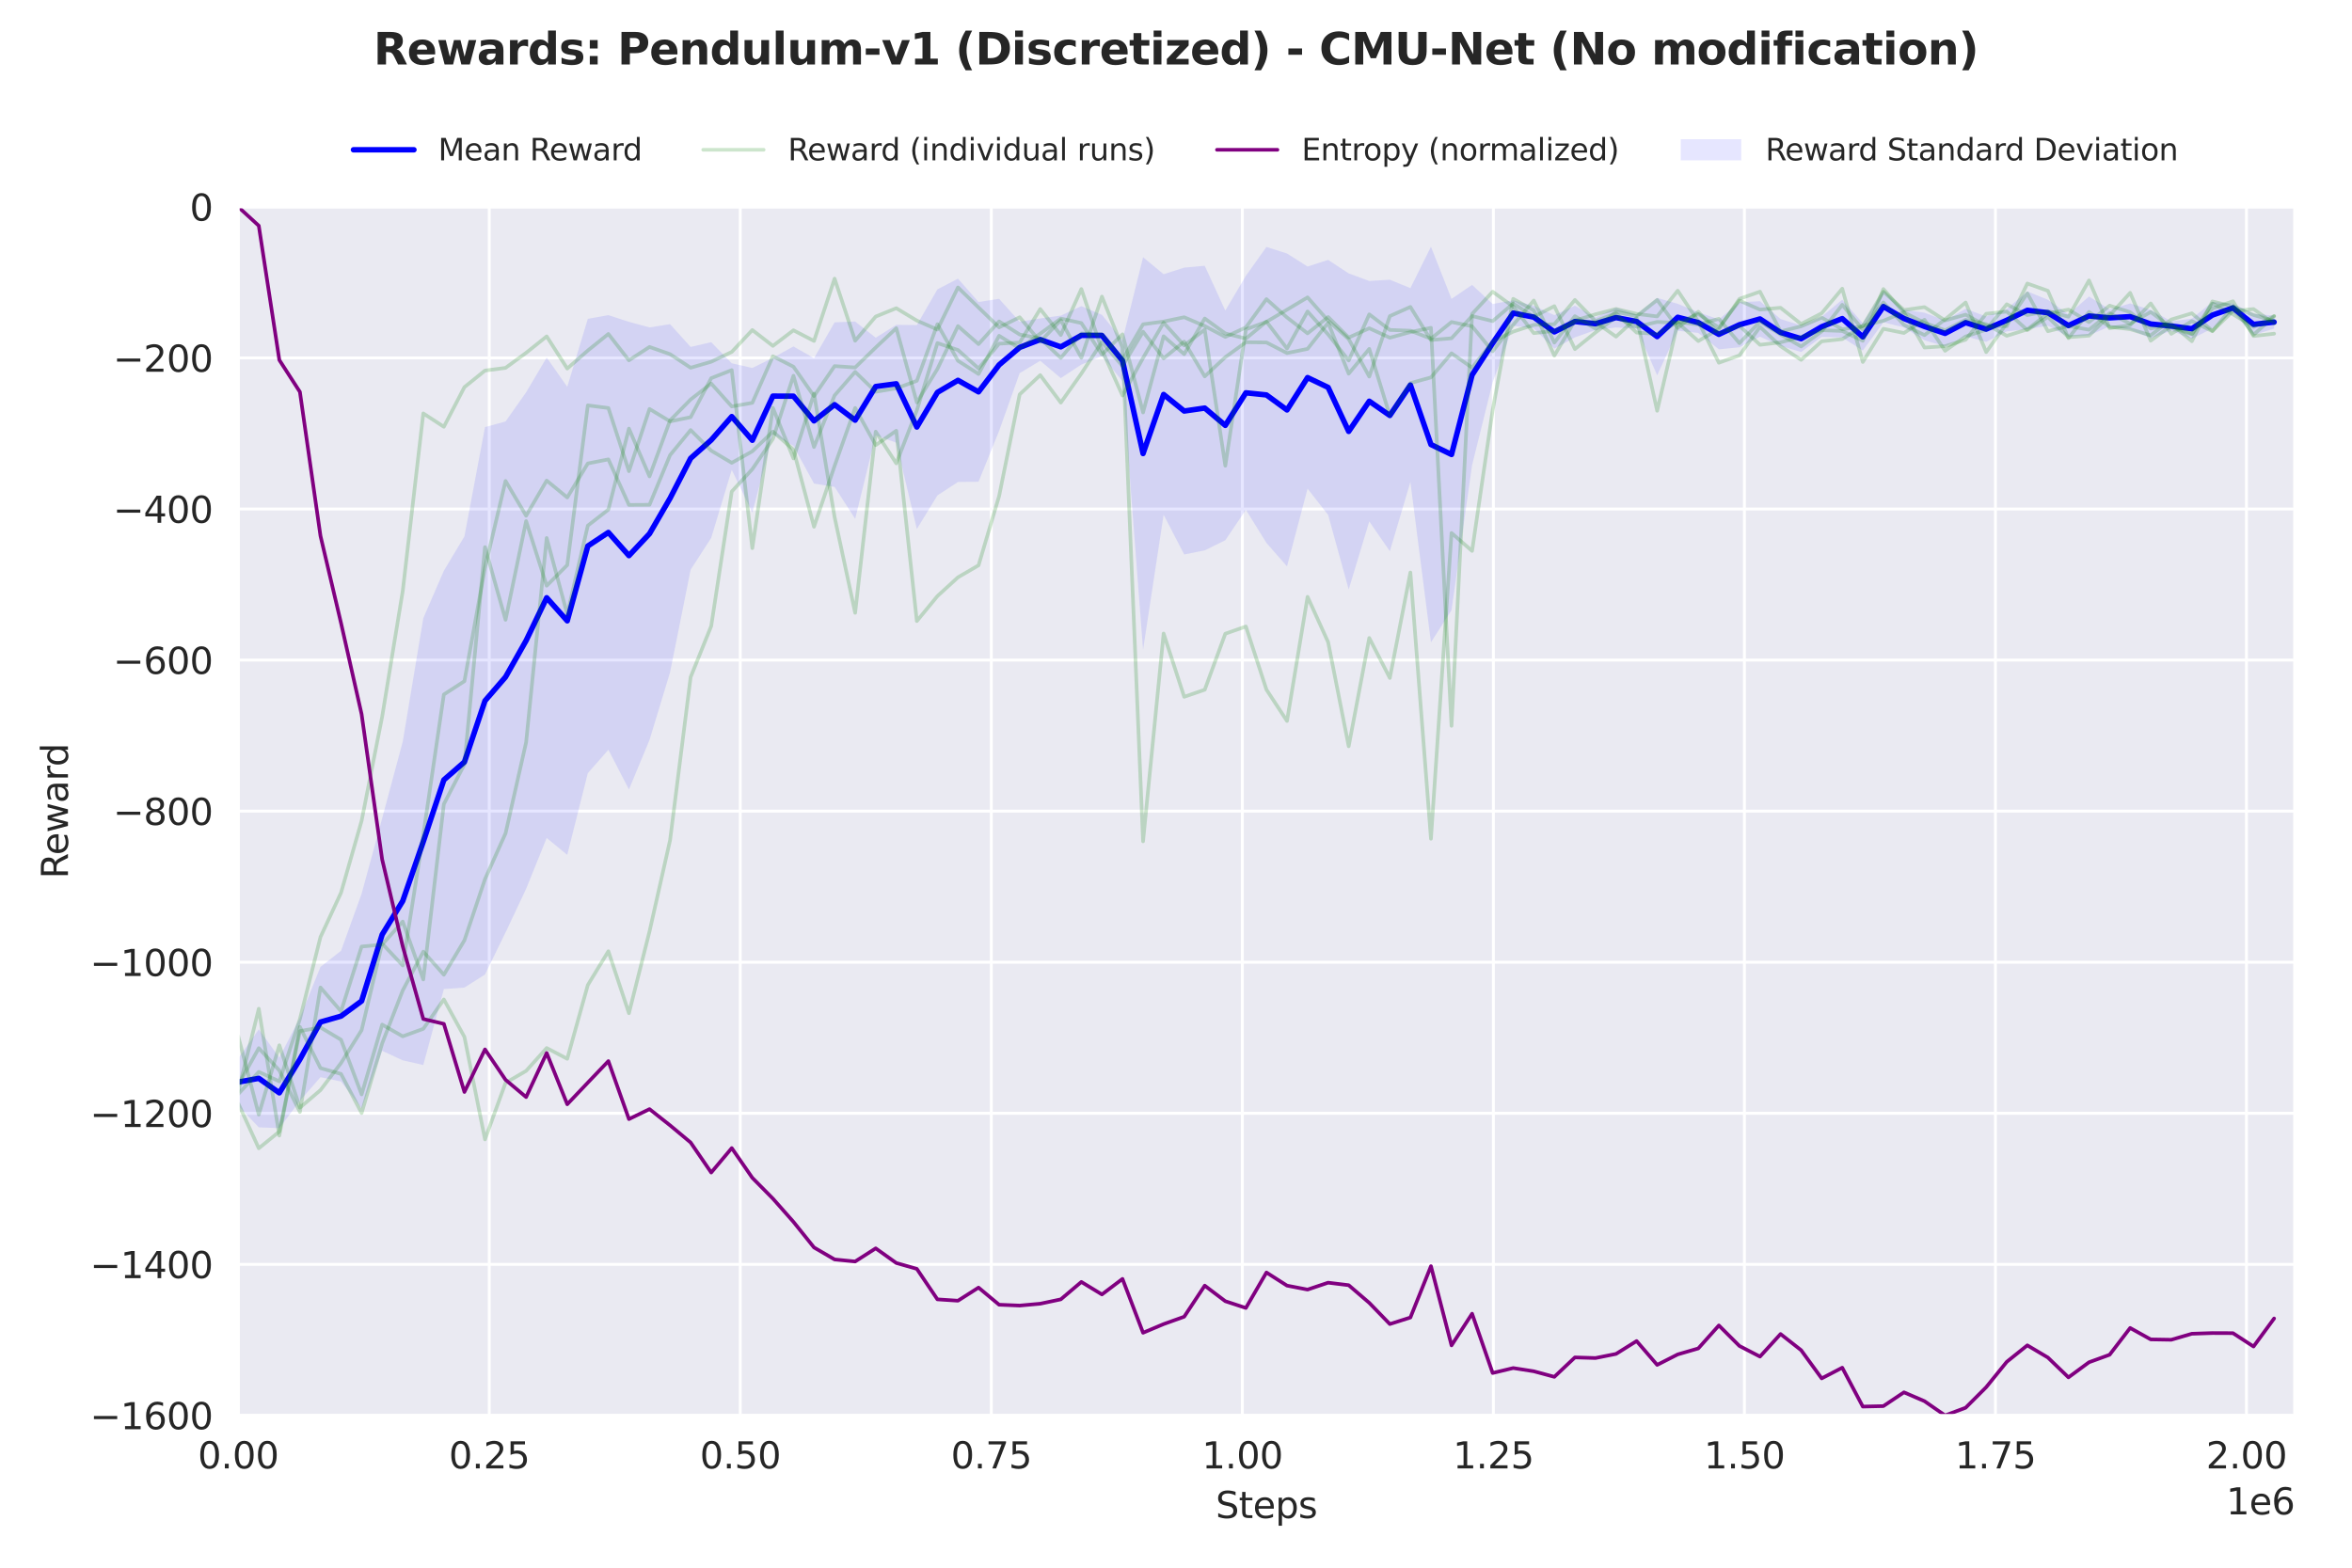 <?xml version="1.0" encoding="utf-8" standalone="no"?>
<!DOCTYPE svg PUBLIC "-//W3C//DTD SVG 1.1//EN"
  "http://www.w3.org/Graphics/SVG/1.1/DTD/svg11.dtd">
<svg xmlns:xlink="http://www.w3.org/1999/xlink" width="648pt" height="432pt" viewBox="0 0 648 432" xmlns="http://www.w3.org/2000/svg" version="1.1">
 <defs>
  <style type="text/css">*{stroke-linejoin: round; stroke-linecap: butt}</style>
 </defs>
 <g id="figure_1">
  <g id="patch_1">
   <path d="M 0 432 
L 648 432 
L 648 0 
L 0 0 
z
" style="fill: #ffffff"/>
  </g>
  <g id="axes_1">
   <g id="patch_2">
    <path d="M 65.63 390.04 
L 632.205 390.04 
L 632.205 57.006 
L 65.63 57.006 
z
" style="fill: #eaeaf2"/>
   </g>
   <g id="matplotlib.axis_1">
    <g id="xtick_1">
     <g id="line2d_1">
      <path d="M 65.631 390.04 
L 65.631 57.006 
" clip-path="url(#p770c9426d2)" style="fill: none; stroke: #ffffff; stroke-width: 0.8; stroke-linecap: round"/>
     </g>
     <g id="text_1">
      <!-- 0.00 -->
      <g style="fill: #262626" transform="translate(54.498 404.638) scale(0.1 -0.1)">
       <defs>
        <path id="DejaVuSans-30" d="M 2034 4250 
Q 1547 4250 1301 3770 
Q 1056 3291 1056 2328 
Q 1056 1369 1301 889 
Q 1547 409 2034 409 
Q 2525 409 2770 889 
Q 3016 1369 3016 2328 
Q 3016 3291 2770 3770 
Q 2525 4250 2034 4250 
z
M 2034 4750 
Q 2819 4750 3233 4129 
Q 3647 3509 3647 2328 
Q 3647 1150 3233 529 
Q 2819 -91 2034 -91 
Q 1250 -91 836 529 
Q 422 1150 422 2328 
Q 422 3509 836 4129 
Q 1250 4750 2034 4750 
z
" transform="scale(0.016)"/>
        <path id="DejaVuSans-2e" d="M 684 794 
L 1344 794 
L 1344 0 
L 684 0 
L 684 794 
z
" transform="scale(0.016)"/>
       </defs>
       <use xlink:href="#DejaVuSans-30"/>
       <use xlink:href="#DejaVuSans-2e" transform="translate(63.623 0)"/>
       <use xlink:href="#DejaVuSans-30" transform="translate(95.41 0)"/>
       <use xlink:href="#DejaVuSans-30" transform="translate(159.033 0)"/>
      </g>
     </g>
    </g>
    <g id="xtick_2">
     <g id="line2d_2">
      <path d="M 134.793 390.04 
L 134.793 57.006 
" clip-path="url(#p770c9426d2)" style="fill: none; stroke: #ffffff; stroke-width: 0.8; stroke-linecap: round"/>
     </g>
     <g id="text_2">
      <!-- 0.25 -->
      <g style="fill: #262626" transform="translate(123.66 404.638) scale(0.1 -0.1)">
       <defs>
        <path id="DejaVuSans-32" d="M 1228 531 
L 3431 531 
L 3431 0 
L 469 0 
L 469 531 
Q 828 903 1448 1529 
Q 2069 2156 2228 2338 
Q 2531 2678 2651 2914 
Q 2772 3150 2772 3378 
Q 2772 3750 2511 3984 
Q 2250 4219 1831 4219 
Q 1534 4219 1204 4116 
Q 875 4013 500 3803 
L 500 4441 
Q 881 4594 1212 4672 
Q 1544 4750 1819 4750 
Q 2544 4750 2975 4387 
Q 3406 4025 3406 3419 
Q 3406 3131 3298 2873 
Q 3191 2616 2906 2266 
Q 2828 2175 2409 1742 
Q 1991 1309 1228 531 
z
" transform="scale(0.016)"/>
        <path id="DejaVuSans-35" d="M 691 4666 
L 3169 4666 
L 3169 4134 
L 1269 4134 
L 1269 2991 
Q 1406 3038 1543 3061 
Q 1681 3084 1819 3084 
Q 2600 3084 3056 2656 
Q 3513 2228 3513 1497 
Q 3513 744 3044 326 
Q 2575 -91 1722 -91 
Q 1428 -91 1123 -41 
Q 819 9 494 109 
L 494 744 
Q 775 591 1075 516 
Q 1375 441 1709 441 
Q 2250 441 2565 725 
Q 2881 1009 2881 1497 
Q 2881 1984 2565 2268 
Q 2250 2553 1709 2553 
Q 1456 2553 1204 2497 
Q 953 2441 691 2322 
L 691 4666 
z
" transform="scale(0.016)"/>
       </defs>
       <use xlink:href="#DejaVuSans-30"/>
       <use xlink:href="#DejaVuSans-2e" transform="translate(63.623 0)"/>
       <use xlink:href="#DejaVuSans-32" transform="translate(95.41 0)"/>
       <use xlink:href="#DejaVuSans-35" transform="translate(159.033 0)"/>
      </g>
     </g>
    </g>
    <g id="xtick_3">
     <g id="line2d_3">
      <path d="M 203.954 390.04 
L 203.954 57.006 
" clip-path="url(#p770c9426d2)" style="fill: none; stroke: #ffffff; stroke-width: 0.8; stroke-linecap: round"/>
     </g>
     <g id="text_3">
      <!-- 0.50 -->
      <g style="fill: #262626" transform="translate(192.822 404.638) scale(0.1 -0.1)">
       <use xlink:href="#DejaVuSans-30"/>
       <use xlink:href="#DejaVuSans-2e" transform="translate(63.623 0)"/>
       <use xlink:href="#DejaVuSans-35" transform="translate(95.41 0)"/>
       <use xlink:href="#DejaVuSans-30" transform="translate(159.033 0)"/>
      </g>
     </g>
    </g>
    <g id="xtick_4">
     <g id="line2d_4">
      <path d="M 273.116 390.04 
L 273.116 57.006 
" clip-path="url(#p770c9426d2)" style="fill: none; stroke: #ffffff; stroke-width: 0.8; stroke-linecap: round"/>
     </g>
     <g id="text_4">
      <!-- 0.75 -->
      <g style="fill: #262626" transform="translate(261.983 404.638) scale(0.1 -0.1)">
       <defs>
        <path id="DejaVuSans-37" d="M 525 4666 
L 3525 4666 
L 3525 4397 
L 1831 0 
L 1172 0 
L 2766 4134 
L 525 4134 
L 525 4666 
z
" transform="scale(0.016)"/>
       </defs>
       <use xlink:href="#DejaVuSans-30"/>
       <use xlink:href="#DejaVuSans-2e" transform="translate(63.623 0)"/>
       <use xlink:href="#DejaVuSans-37" transform="translate(95.41 0)"/>
       <use xlink:href="#DejaVuSans-35" transform="translate(159.033 0)"/>
      </g>
     </g>
    </g>
    <g id="xtick_5">
     <g id="line2d_5">
      <path d="M 342.278 390.04 
L 342.278 57.006 
" clip-path="url(#p770c9426d2)" style="fill: none; stroke: #ffffff; stroke-width: 0.8; stroke-linecap: round"/>
     </g>
     <g id="text_5">
      <!-- 1.00 -->
      <g style="fill: #262626" transform="translate(331.145 404.638) scale(0.1 -0.1)">
       <defs>
        <path id="DejaVuSans-31" d="M 794 531 
L 1825 531 
L 1825 4091 
L 703 3866 
L 703 4441 
L 1819 4666 
L 2450 4666 
L 2450 531 
L 3481 531 
L 3481 0 
L 794 0 
L 794 531 
z
" transform="scale(0.016)"/>
       </defs>
       <use xlink:href="#DejaVuSans-31"/>
       <use xlink:href="#DejaVuSans-2e" transform="translate(63.623 0)"/>
       <use xlink:href="#DejaVuSans-30" transform="translate(95.41 0)"/>
       <use xlink:href="#DejaVuSans-30" transform="translate(159.033 0)"/>
      </g>
     </g>
    </g>
    <g id="xtick_6">
     <g id="line2d_6">
      <path d="M 411.44 390.04 
L 411.44 57.006 
" clip-path="url(#p770c9426d2)" style="fill: none; stroke: #ffffff; stroke-width: 0.8; stroke-linecap: round"/>
     </g>
     <g id="text_6">
      <!-- 1.25 -->
      <g style="fill: #262626" transform="translate(400.307 404.638) scale(0.1 -0.1)">
       <use xlink:href="#DejaVuSans-31"/>
       <use xlink:href="#DejaVuSans-2e" transform="translate(63.623 0)"/>
       <use xlink:href="#DejaVuSans-32" transform="translate(95.41 0)"/>
       <use xlink:href="#DejaVuSans-35" transform="translate(159.033 0)"/>
      </g>
     </g>
    </g>
    <g id="xtick_7">
     <g id="line2d_7">
      <path d="M 480.602 390.04 
L 480.602 57.006 
" clip-path="url(#p770c9426d2)" style="fill: none; stroke: #ffffff; stroke-width: 0.8; stroke-linecap: round"/>
     </g>
     <g id="text_7">
      <!-- 1.50 -->
      <g style="fill: #262626" transform="translate(469.469 404.638) scale(0.1 -0.1)">
       <use xlink:href="#DejaVuSans-31"/>
       <use xlink:href="#DejaVuSans-2e" transform="translate(63.623 0)"/>
       <use xlink:href="#DejaVuSans-35" transform="translate(95.41 0)"/>
       <use xlink:href="#DejaVuSans-30" transform="translate(159.033 0)"/>
      </g>
     </g>
    </g>
    <g id="xtick_8">
     <g id="line2d_8">
      <path d="M 549.763 390.04 
L 549.763 57.006 
" clip-path="url(#p770c9426d2)" style="fill: none; stroke: #ffffff; stroke-width: 0.8; stroke-linecap: round"/>
     </g>
     <g id="text_8">
      <!-- 1.75 -->
      <g style="fill: #262626" transform="translate(538.631 404.638) scale(0.1 -0.1)">
       <use xlink:href="#DejaVuSans-31"/>
       <use xlink:href="#DejaVuSans-2e" transform="translate(63.623 0)"/>
       <use xlink:href="#DejaVuSans-37" transform="translate(95.41 0)"/>
       <use xlink:href="#DejaVuSans-35" transform="translate(159.033 0)"/>
      </g>
     </g>
    </g>
    <g id="xtick_9">
     <g id="line2d_9">
      <path d="M 618.925 390.04 
L 618.925 57.006 
" clip-path="url(#p770c9426d2)" style="fill: none; stroke: #ffffff; stroke-width: 0.8; stroke-linecap: round"/>
     </g>
     <g id="text_9">
      <!-- 2.00 -->
      <g style="fill: #262626" transform="translate(607.792 404.638) scale(0.1 -0.1)">
       <use xlink:href="#DejaVuSans-32"/>
       <use xlink:href="#DejaVuSans-2e" transform="translate(63.623 0)"/>
       <use xlink:href="#DejaVuSans-30" transform="translate(95.41 0)"/>
       <use xlink:href="#DejaVuSans-30" transform="translate(159.033 0)"/>
      </g>
     </g>
    </g>
    <g id="text_10">
     <!-- Steps -->
     <g style="fill: #262626" transform="translate(334.928 418.317) scale(0.1 -0.1)">
      <defs>
       <path id="DejaVuSans-53" d="M 3425 4513 
L 3425 3897 
Q 3066 4069 2747 4153 
Q 2428 4238 2131 4238 
Q 1616 4238 1336 4038 
Q 1056 3838 1056 3469 
Q 1056 3159 1242 3001 
Q 1428 2844 1947 2747 
L 2328 2669 
Q 3034 2534 3370 2195 
Q 3706 1856 3706 1288 
Q 3706 609 3251 259 
Q 2797 -91 1919 -91 
Q 1588 -91 1214 -16 
Q 841 59 441 206 
L 441 856 
Q 825 641 1194 531 
Q 1563 422 1919 422 
Q 2459 422 2753 634 
Q 3047 847 3047 1241 
Q 3047 1584 2836 1778 
Q 2625 1972 2144 2069 
L 1759 2144 
Q 1053 2284 737 2584 
Q 422 2884 422 3419 
Q 422 4038 858 4394 
Q 1294 4750 2059 4750 
Q 2388 4750 2728 4690 
Q 3069 4631 3425 4513 
z
" transform="scale(0.016)"/>
       <path id="DejaVuSans-74" d="M 1172 4494 
L 1172 3500 
L 2356 3500 
L 2356 3053 
L 1172 3053 
L 1172 1153 
Q 1172 725 1289 603 
Q 1406 481 1766 481 
L 2356 481 
L 2356 0 
L 1766 0 
Q 1100 0 847 248 
Q 594 497 594 1153 
L 594 3053 
L 172 3053 
L 172 3500 
L 594 3500 
L 594 4494 
L 1172 4494 
z
" transform="scale(0.016)"/>
       <path id="DejaVuSans-65" d="M 3597 1894 
L 3597 1613 
L 953 1613 
Q 991 1019 1311 708 
Q 1631 397 2203 397 
Q 2534 397 2845 478 
Q 3156 559 3463 722 
L 3463 178 
Q 3153 47 2828 -22 
Q 2503 -91 2169 -91 
Q 1331 -91 842 396 
Q 353 884 353 1716 
Q 353 2575 817 3079 
Q 1281 3584 2069 3584 
Q 2775 3584 3186 3129 
Q 3597 2675 3597 1894 
z
M 3022 2063 
Q 3016 2534 2758 2815 
Q 2500 3097 2075 3097 
Q 1594 3097 1305 2825 
Q 1016 2553 972 2059 
L 3022 2063 
z
" transform="scale(0.016)"/>
       <path id="DejaVuSans-70" d="M 1159 525 
L 1159 -1331 
L 581 -1331 
L 581 3500 
L 1159 3500 
L 1159 2969 
Q 1341 3281 1617 3432 
Q 1894 3584 2278 3584 
Q 2916 3584 3314 3078 
Q 3713 2572 3713 1747 
Q 3713 922 3314 415 
Q 2916 -91 2278 -91 
Q 1894 -91 1617 61 
Q 1341 213 1159 525 
z
M 3116 1747 
Q 3116 2381 2855 2742 
Q 2594 3103 2138 3103 
Q 1681 3103 1420 2742 
Q 1159 2381 1159 1747 
Q 1159 1113 1420 752 
Q 1681 391 2138 391 
Q 2594 391 2855 752 
Q 3116 1113 3116 1747 
z
" transform="scale(0.016)"/>
       <path id="DejaVuSans-73" d="M 2834 3397 
L 2834 2853 
Q 2591 2978 2328 3040 
Q 2066 3103 1784 3103 
Q 1356 3103 1142 2972 
Q 928 2841 928 2578 
Q 928 2378 1081 2264 
Q 1234 2150 1697 2047 
L 1894 2003 
Q 2506 1872 2764 1633 
Q 3022 1394 3022 966 
Q 3022 478 2636 193 
Q 2250 -91 1575 -91 
Q 1294 -91 989 -36 
Q 684 19 347 128 
L 347 722 
Q 666 556 975 473 
Q 1284 391 1588 391 
Q 1994 391 2212 530 
Q 2431 669 2431 922 
Q 2431 1156 2273 1281 
Q 2116 1406 1581 1522 
L 1381 1569 
Q 847 1681 609 1914 
Q 372 2147 372 2553 
Q 372 3047 722 3315 
Q 1072 3584 1716 3584 
Q 2034 3584 2315 3537 
Q 2597 3491 2834 3397 
z
" transform="scale(0.016)"/>
      </defs>
      <use xlink:href="#DejaVuSans-53"/>
      <use xlink:href="#DejaVuSans-74" transform="translate(63.477 0)"/>
      <use xlink:href="#DejaVuSans-65" transform="translate(102.686 0)"/>
      <use xlink:href="#DejaVuSans-70" transform="translate(164.209 0)"/>
      <use xlink:href="#DejaVuSans-73" transform="translate(227.686 0)"/>
     </g>
    </g>
    <g id="text_11">
     <!-- 1e6 -->
     <g style="fill: #262626" transform="translate(613.327 417.317) scale(0.1 -0.1)">
      <defs>
       <path id="DejaVuSans-36" d="M 2113 2584 
Q 1688 2584 1439 2293 
Q 1191 2003 1191 1497 
Q 1191 994 1439 701 
Q 1688 409 2113 409 
Q 2538 409 2786 701 
Q 3034 994 3034 1497 
Q 3034 2003 2786 2293 
Q 2538 2584 2113 2584 
z
M 3366 4563 
L 3366 3988 
Q 3128 4100 2886 4159 
Q 2644 4219 2406 4219 
Q 1781 4219 1451 3797 
Q 1122 3375 1075 2522 
Q 1259 2794 1537 2939 
Q 1816 3084 2150 3084 
Q 2853 3084 3261 2657 
Q 3669 2231 3669 1497 
Q 3669 778 3244 343 
Q 2819 -91 2113 -91 
Q 1303 -91 875 529 
Q 447 1150 447 2328 
Q 447 3434 972 4092 
Q 1497 4750 2381 4750 
Q 2619 4750 2861 4703 
Q 3103 4656 3366 4563 
z
" transform="scale(0.016)"/>
      </defs>
      <use xlink:href="#DejaVuSans-31"/>
      <use xlink:href="#DejaVuSans-65" transform="translate(63.623 0)"/>
      <use xlink:href="#DejaVuSans-36" transform="translate(125.146 0)"/>
     </g>
    </g>
   </g>
   <g id="matplotlib.axis_2">
    <g id="ytick_1">
     <g id="line2d_10">
      <path d="M 65.63 390.04 
L 632.205 390.04 
" clip-path="url(#p770c9426d2)" style="fill: none; stroke: #ffffff; stroke-width: 0.8; stroke-linecap: round"/>
     </g>
     <g id="text_12">
      <!-- −1600 -->
      <g style="fill: #262626" transform="translate(24.8 393.839) scale(0.1 -0.1)">
       <defs>
        <path id="DejaVuSans-2212" d="M 678 2272 
L 4684 2272 
L 4684 1741 
L 678 1741 
L 678 2272 
z
" transform="scale(0.016)"/>
       </defs>
       <use xlink:href="#DejaVuSans-2212"/>
       <use xlink:href="#DejaVuSans-31" transform="translate(83.789 0)"/>
       <use xlink:href="#DejaVuSans-36" transform="translate(147.412 0)"/>
       <use xlink:href="#DejaVuSans-30" transform="translate(211.035 0)"/>
       <use xlink:href="#DejaVuSans-30" transform="translate(274.658 0)"/>
      </g>
     </g>
    </g>
    <g id="ytick_2">
     <g id="line2d_11">
      <path d="M 65.63 348.411 
L 632.205 348.411 
" clip-path="url(#p770c9426d2)" style="fill: none; stroke: #ffffff; stroke-width: 0.8; stroke-linecap: round"/>
     </g>
     <g id="text_13">
      <!-- −1400 -->
      <g style="fill: #262626" transform="translate(24.8 352.21) scale(0.1 -0.1)">
       <defs>
        <path id="DejaVuSans-34" d="M 2419 4116 
L 825 1625 
L 2419 1625 
L 2419 4116 
z
M 2253 4666 
L 3047 4666 
L 3047 1625 
L 3713 1625 
L 3713 1100 
L 3047 1100 
L 3047 0 
L 2419 0 
L 2419 1100 
L 313 1100 
L 313 1709 
L 2253 4666 
z
" transform="scale(0.016)"/>
       </defs>
       <use xlink:href="#DejaVuSans-2212"/>
       <use xlink:href="#DejaVuSans-31" transform="translate(83.789 0)"/>
       <use xlink:href="#DejaVuSans-34" transform="translate(147.412 0)"/>
       <use xlink:href="#DejaVuSans-30" transform="translate(211.035 0)"/>
       <use xlink:href="#DejaVuSans-30" transform="translate(274.658 0)"/>
      </g>
     </g>
    </g>
    <g id="ytick_3">
     <g id="line2d_12">
      <path d="M 65.63 306.782 
L 632.205 306.782 
" clip-path="url(#p770c9426d2)" style="fill: none; stroke: #ffffff; stroke-width: 0.8; stroke-linecap: round"/>
     </g>
     <g id="text_14">
      <!-- −1200 -->
      <g style="fill: #262626" transform="translate(24.8 310.581) scale(0.1 -0.1)">
       <use xlink:href="#DejaVuSans-2212"/>
       <use xlink:href="#DejaVuSans-31" transform="translate(83.789 0)"/>
       <use xlink:href="#DejaVuSans-32" transform="translate(147.412 0)"/>
       <use xlink:href="#DejaVuSans-30" transform="translate(211.035 0)"/>
       <use xlink:href="#DejaVuSans-30" transform="translate(274.658 0)"/>
      </g>
     </g>
    </g>
    <g id="ytick_4">
     <g id="line2d_13">
      <path d="M 65.63 265.152 
L 632.205 265.152 
" clip-path="url(#p770c9426d2)" style="fill: none; stroke: #ffffff; stroke-width: 0.8; stroke-linecap: round"/>
     </g>
     <g id="text_15">
      <!-- −1000 -->
      <g style="fill: #262626" transform="translate(24.8 268.952) scale(0.1 -0.1)">
       <use xlink:href="#DejaVuSans-2212"/>
       <use xlink:href="#DejaVuSans-31" transform="translate(83.789 0)"/>
       <use xlink:href="#DejaVuSans-30" transform="translate(147.412 0)"/>
       <use xlink:href="#DejaVuSans-30" transform="translate(211.035 0)"/>
       <use xlink:href="#DejaVuSans-30" transform="translate(274.658 0)"/>
      </g>
     </g>
    </g>
    <g id="ytick_5">
     <g id="line2d_14">
      <path d="M 65.63 223.523 
L 632.205 223.523 
" clip-path="url(#p770c9426d2)" style="fill: none; stroke: #ffffff; stroke-width: 0.8; stroke-linecap: round"/>
     </g>
     <g id="text_16">
      <!-- −800 -->
      <g style="fill: #262626" transform="translate(31.163 227.322) scale(0.1 -0.1)">
       <defs>
        <path id="DejaVuSans-38" d="M 2034 2216 
Q 1584 2216 1326 1975 
Q 1069 1734 1069 1313 
Q 1069 891 1326 650 
Q 1584 409 2034 409 
Q 2484 409 2743 651 
Q 3003 894 3003 1313 
Q 3003 1734 2745 1975 
Q 2488 2216 2034 2216 
z
M 1403 2484 
Q 997 2584 770 2862 
Q 544 3141 544 3541 
Q 544 4100 942 4425 
Q 1341 4750 2034 4750 
Q 2731 4750 3128 4425 
Q 3525 4100 3525 3541 
Q 3525 3141 3298 2862 
Q 3072 2584 2669 2484 
Q 3125 2378 3379 2068 
Q 3634 1759 3634 1313 
Q 3634 634 3220 271 
Q 2806 -91 2034 -91 
Q 1263 -91 848 271 
Q 434 634 434 1313 
Q 434 1759 690 2068 
Q 947 2378 1403 2484 
z
M 1172 3481 
Q 1172 3119 1398 2916 
Q 1625 2713 2034 2713 
Q 2441 2713 2670 2916 
Q 2900 3119 2900 3481 
Q 2900 3844 2670 4047 
Q 2441 4250 2034 4250 
Q 1625 4250 1398 4047 
Q 1172 3844 1172 3481 
z
" transform="scale(0.016)"/>
       </defs>
       <use xlink:href="#DejaVuSans-2212"/>
       <use xlink:href="#DejaVuSans-38" transform="translate(83.789 0)"/>
       <use xlink:href="#DejaVuSans-30" transform="translate(147.412 0)"/>
       <use xlink:href="#DejaVuSans-30" transform="translate(211.035 0)"/>
      </g>
     </g>
    </g>
    <g id="ytick_6">
     <g id="line2d_15">
      <path d="M 65.63 181.894 
L 632.205 181.894 
" clip-path="url(#p770c9426d2)" style="fill: none; stroke: #ffffff; stroke-width: 0.8; stroke-linecap: round"/>
     </g>
     <g id="text_17">
      <!-- −600 -->
      <g style="fill: #262626" transform="translate(31.163 185.693) scale(0.1 -0.1)">
       <use xlink:href="#DejaVuSans-2212"/>
       <use xlink:href="#DejaVuSans-36" transform="translate(83.789 0)"/>
       <use xlink:href="#DejaVuSans-30" transform="translate(147.412 0)"/>
       <use xlink:href="#DejaVuSans-30" transform="translate(211.035 0)"/>
      </g>
     </g>
    </g>
    <g id="ytick_7">
     <g id="line2d_16">
      <path d="M 65.63 140.265 
L 632.205 140.265 
" clip-path="url(#p770c9426d2)" style="fill: none; stroke: #ffffff; stroke-width: 0.8; stroke-linecap: round"/>
     </g>
     <g id="text_18">
      <!-- −400 -->
      <g style="fill: #262626" transform="translate(31.163 144.064) scale(0.1 -0.1)">
       <use xlink:href="#DejaVuSans-2212"/>
       <use xlink:href="#DejaVuSans-34" transform="translate(83.789 0)"/>
       <use xlink:href="#DejaVuSans-30" transform="translate(147.412 0)"/>
       <use xlink:href="#DejaVuSans-30" transform="translate(211.035 0)"/>
      </g>
     </g>
    </g>
    <g id="ytick_8">
     <g id="line2d_17">
      <path d="M 65.63 98.635 
L 632.205 98.635 
" clip-path="url(#p770c9426d2)" style="fill: none; stroke: #ffffff; stroke-width: 0.8; stroke-linecap: round"/>
     </g>
     <g id="text_19">
      <!-- −200 -->
      <g style="fill: #262626" transform="translate(31.163 102.435) scale(0.1 -0.1)">
       <use xlink:href="#DejaVuSans-2212"/>
       <use xlink:href="#DejaVuSans-32" transform="translate(83.789 0)"/>
       <use xlink:href="#DejaVuSans-30" transform="translate(147.412 0)"/>
       <use xlink:href="#DejaVuSans-30" transform="translate(211.035 0)"/>
      </g>
     </g>
    </g>
    <g id="ytick_9">
     <g id="line2d_18">
      <path d="M 65.63 57.006 
L 632.205 57.006 
" clip-path="url(#p770c9426d2)" style="fill: none; stroke: #ffffff; stroke-width: 0.8; stroke-linecap: round"/>
     </g>
     <g id="text_20">
      <!-- 0 -->
      <g style="fill: #262626" transform="translate(52.267 60.805) scale(0.1 -0.1)">
       <use xlink:href="#DejaVuSans-30"/>
      </g>
     </g>
    </g>
    <g id="text_21">
     <!-- Reward -->
     <g style="fill: #262626" transform="translate(18.721 242.144) rotate(-90) scale(0.1 -0.1)">
      <defs>
       <path id="DejaVuSans-52" d="M 2841 2188 
Q 3044 2119 3236 1894 
Q 3428 1669 3622 1275 
L 4263 0 
L 3584 0 
L 2988 1197 
Q 2756 1666 2539 1819 
Q 2322 1972 1947 1972 
L 1259 1972 
L 1259 0 
L 628 0 
L 628 4666 
L 2053 4666 
Q 2853 4666 3247 4331 
Q 3641 3997 3641 3322 
Q 3641 2881 3436 2590 
Q 3231 2300 2841 2188 
z
M 1259 4147 
L 1259 2491 
L 2053 2491 
Q 2509 2491 2742 2702 
Q 2975 2913 2975 3322 
Q 2975 3731 2742 3939 
Q 2509 4147 2053 4147 
L 1259 4147 
z
" transform="scale(0.016)"/>
       <path id="DejaVuSans-77" d="M 269 3500 
L 844 3500 
L 1563 769 
L 2278 3500 
L 2956 3500 
L 3675 769 
L 4391 3500 
L 4966 3500 
L 4050 0 
L 3372 0 
L 2619 2869 
L 1863 0 
L 1184 0 
L 269 3500 
z
" transform="scale(0.016)"/>
       <path id="DejaVuSans-61" d="M 2194 1759 
Q 1497 1759 1228 1600 
Q 959 1441 959 1056 
Q 959 750 1161 570 
Q 1363 391 1709 391 
Q 2188 391 2477 730 
Q 2766 1069 2766 1631 
L 2766 1759 
L 2194 1759 
z
M 3341 1997 
L 3341 0 
L 2766 0 
L 2766 531 
Q 2569 213 2275 61 
Q 1981 -91 1556 -91 
Q 1019 -91 701 211 
Q 384 513 384 1019 
Q 384 1609 779 1909 
Q 1175 2209 1959 2209 
L 2766 2209 
L 2766 2266 
Q 2766 2663 2505 2880 
Q 2244 3097 1772 3097 
Q 1472 3097 1187 3025 
Q 903 2953 641 2809 
L 641 3341 
Q 956 3463 1253 3523 
Q 1550 3584 1831 3584 
Q 2591 3584 2966 3190 
Q 3341 2797 3341 1997 
z
" transform="scale(0.016)"/>
       <path id="DejaVuSans-72" d="M 2631 2963 
Q 2534 3019 2420 3045 
Q 2306 3072 2169 3072 
Q 1681 3072 1420 2755 
Q 1159 2438 1159 1844 
L 1159 0 
L 581 0 
L 581 3500 
L 1159 3500 
L 1159 2956 
Q 1341 3275 1631 3429 
Q 1922 3584 2338 3584 
Q 2397 3584 2469 3576 
Q 2541 3569 2628 3553 
L 2631 2963 
z
" transform="scale(0.016)"/>
       <path id="DejaVuSans-64" d="M 2906 2969 
L 2906 4863 
L 3481 4863 
L 3481 0 
L 2906 0 
L 2906 525 
Q 2725 213 2448 61 
Q 2172 -91 1784 -91 
Q 1150 -91 751 415 
Q 353 922 353 1747 
Q 353 2572 751 3078 
Q 1150 3584 1784 3584 
Q 2172 3584 2448 3432 
Q 2725 3281 2906 2969 
z
M 947 1747 
Q 947 1113 1208 752 
Q 1469 391 1925 391 
Q 2381 391 2643 752 
Q 2906 1113 2906 1747 
Q 2906 2381 2643 2742 
Q 2381 3103 1925 3103 
Q 1469 3103 1208 2742 
Q 947 2381 947 1747 
z
" transform="scale(0.016)"/>
      </defs>
      <use xlink:href="#DejaVuSans-52"/>
      <use xlink:href="#DejaVuSans-65" transform="translate(64.982 0)"/>
      <use xlink:href="#DejaVuSans-77" transform="translate(126.506 0)"/>
      <use xlink:href="#DejaVuSans-61" transform="translate(208.293 0)"/>
      <use xlink:href="#DejaVuSans-72" transform="translate(269.572 0)"/>
      <use xlink:href="#DejaVuSans-64" transform="translate(308.936 0)"/>
     </g>
    </g>
   </g>
   <g id="FillBetweenPolyCollection_1">
    <path d="M 65.631 291.676 
L 65.631 304.702 
L 71.297 310.653 
L 76.962 310.877 
L 82.628 303.34 
L 88.294 296.833 
L 93.959 298.021 
L 99.625 305.413 
L 105.291 289.576 
L 110.957 292.189 
L 116.622 293.478 
L 122.288 272.55 
L 127.954 272.14 
L 133.62 268.54 
L 139.285 256.956 
L 144.951 244.936 
L 150.617 230.91 
L 156.283 235.568 
L 161.948 213.056 
L 167.614 206.602 
L 173.28 217.551 
L 178.945 203.92 
L 184.611 185.277 
L 190.277 156.991 
L 195.943 148.225 
L 201.608 129.475 
L 207.274 141.26 
L 212.94 119.711 
L 218.606 122.878 
L 224.271 133.253 
L 229.937 134.175 
L 235.603 142.976 
L 241.269 119.964 
L 246.934 121.991 
L 252.6 145.78 
L 258.266 136.519 
L 263.931 132.817 
L 269.597 132.744 
L 275.263 118.744 
L 280.929 102.831 
L 286.594 99.411 
L 292.26 104.195 
L 297.926 100.462 
L 303.592 98.13 
L 309.257 105.043 
L 314.923 179.087 
L 320.589 141.842 
L 326.255 152.789 
L 331.92 151.657 
L 337.586 148.874 
L 343.252 140.477 
L 348.918 149.61 
L 354.583 156.075 
L 360.249 134.65 
L 365.915 141.897 
L 371.58 162.429 
L 377.246 143.691 
L 382.912 151.901 
L 388.578 132.825 
L 394.243 177.01 
L 399.909 168.124 
L 405.575 128.156 
L 411.241 105.384 
L 416.906 89.802 
L 422.572 90.503 
L 428.238 96.075 
L 433.904 92.968 
L 439.569 90.955 
L 445.235 90.237 
L 450.901 90.537 
L 456.566 103.414 
L 462.232 91.129 
L 467.898 91.742 
L 473.564 96.266 
L 479.229 95.701 
L 484.895 92.768 
L 490.561 95.316 
L 496.227 96.997 
L 501.892 92.828 
L 507.558 92.982 
L 513.224 96.604 
L 518.89 88.811 
L 524.555 90.232 
L 530.221 93.77 
L 535.887 95.452 
L 541.552 92.721 
L 547.218 94.187 
L 552.884 91.315 
L 558.55 90.714 
L 564.215 89.75 
L 569.881 92.797 
L 575.547 92.434 
L 581.213 89.939 
L 586.878 90.88 
L 592.544 93.173 
L 598.21 91.147 
L 603.876 93.367 
L 609.541 90.477 
L 615.207 86.073 
L 620.873 92.335 
L 626.538 90.546 
L 626.538 86.978 
L 626.538 86.978 
L 620.873 86.434 
L 615.207 83.613 
L 609.541 83.186 
L 603.876 87.806 
L 598.21 88.551 
L 592.544 85.39 
L 586.878 83.624 
L 581.213 85.243 
L 575.547 81.704 
L 569.881 86.623 
L 564.215 82.591 
L 558.55 80.299 
L 552.884 85.182 
L 547.218 87.212 
L 541.552 85.084 
L 535.887 88.304 
L 530.221 86.162 
L 524.555 85.308 
L 518.89 80.131 
L 513.224 89.064 
L 507.558 82.598 
L 501.892 87.253 
L 496.227 89.674 
L 490.561 87.912 
L 484.895 83 
L 479.229 83.286 
L 473.564 88.011 
L 467.898 86.036 
L 462.232 83.719 
L 456.566 82.094 
L 450.901 86.638 
L 445.235 84.784 
L 439.569 87.463 
L 433.904 84.23 
L 428.238 86.845 
L 422.572 84.276 
L 416.906 82.746 
L 411.241 83.766 
L 405.575 78.502 
L 399.909 82.358 
L 394.243 67.987 
L 388.578 79.393 
L 382.912 77.08 
L 377.246 77.431 
L 371.58 75.339 
L 365.915 71.621 
L 360.249 73.446 
L 354.583 69.861 
L 348.918 68.053 
L 343.252 76.011 
L 337.586 85.571 
L 331.92 73.238 
L 326.255 73.751 
L 320.589 75.562 
L 314.923 70.878 
L 309.257 93.727 
L 303.592 86.758 
L 297.926 84.367 
L 292.26 86.969 
L 286.594 87.748 
L 280.929 88.651 
L 275.263 82.345 
L 269.597 83.221 
L 263.931 76.787 
L 258.266 79.734 
L 252.6 89.579 
L 246.934 89.521 
L 241.269 93.056 
L 235.603 88.596 
L 229.937 88.83 
L 224.271 98.711 
L 218.606 95.466 
L 212.94 98.596 
L 207.274 101.403 
L 201.608 100.108 
L 195.943 94.292 
L 190.277 95.605 
L 184.611 89.329 
L 178.945 90.224 
L 173.28 88.685 
L 167.614 86.839 
L 161.948 87.864 
L 156.283 106.594 
L 150.617 98.524 
L 144.951 108.106 
L 139.285 116.141 
L 133.62 117.694 
L 127.954 147.812 
L 122.288 157.279 
L 116.622 170.349 
L 110.957 204.375 
L 105.291 225.489 
L 99.625 246.278 
L 93.959 262.004 
L 88.294 266.441 
L 82.628 280.495 
L 76.962 291.428 
L 71.297 283.647 
L 65.631 291.676 
z
" clip-path="url(#p770c9426d2)" style="fill: #0000ff; fill-opacity: 0.1"/>
   </g>
   <g id="line2d_19">
    <path d="M 65.631 298.189 
L 71.297 297.15 
L 76.962 301.153 
L 82.628 291.917 
L 88.294 281.637 
L 93.959 280.012 
L 99.625 275.846 
L 105.291 257.533 
L 110.957 248.282 
L 116.622 231.914 
L 122.288 214.914 
L 127.954 209.976 
L 133.62 193.117 
L 139.285 186.548 
L 144.951 176.521 
L 150.617 164.717 
L 156.283 171.081 
L 161.948 150.46 
L 167.614 146.721 
L 173.28 153.118 
L 178.945 147.072 
L 184.611 137.303 
L 190.277 126.298 
L 195.943 121.259 
L 201.608 114.791 
L 207.274 121.331 
L 212.94 109.153 
L 218.606 109.172 
L 224.271 115.982 
L 229.937 111.503 
L 235.603 115.786 
L 241.269 106.51 
L 246.934 105.756 
L 252.6 117.679 
L 258.266 108.126 
L 263.931 104.802 
L 269.597 107.983 
L 275.263 100.544 
L 280.929 95.741 
L 286.594 93.579 
L 292.26 95.582 
L 297.926 92.415 
L 303.592 92.444 
L 309.257 99.385 
L 314.923 124.983 
L 320.589 108.702 
L 326.255 113.27 
L 331.92 112.448 
L 337.586 117.222 
L 343.252 108.244 
L 348.918 108.831 
L 354.583 112.968 
L 360.249 104.048 
L 365.915 106.759 
L 371.58 118.884 
L 377.246 110.561 
L 382.912 114.49 
L 388.578 106.109 
L 394.243 122.499 
L 399.909 125.241 
L 405.575 103.329 
L 411.241 94.575 
L 416.906 86.274 
L 422.572 87.389 
L 428.238 91.46 
L 433.904 88.599 
L 439.569 89.209 
L 445.235 87.511 
L 450.901 88.588 
L 456.566 92.754 
L 462.232 87.424 
L 467.898 88.889 
L 473.564 92.138 
L 479.229 89.493 
L 484.895 87.884 
L 490.561 91.614 
L 496.227 93.335 
L 501.892 90.041 
L 507.558 87.79 
L 513.224 92.834 
L 518.89 84.471 
L 524.555 87.77 
L 530.221 89.966 
L 535.887 91.878 
L 541.552 88.902 
L 547.218 90.699 
L 552.884 88.249 
L 558.55 85.507 
L 564.215 86.17 
L 569.881 89.71 
L 575.547 87.069 
L 581.213 87.591 
L 586.878 87.252 
L 592.544 89.281 
L 598.21 89.849 
L 603.876 90.586 
L 609.541 86.831 
L 615.207 84.843 
L 620.873 89.384 
L 626.538 88.762 
" clip-path="url(#p770c9426d2)" style="fill: none; stroke: #0000ff; stroke-width: 1.5; stroke-linecap: round"/>
   </g>
   <g id="line2d_20">
    <path d="M 65.631 301.488 
L 71.297 295.373 
L 76.962 297.993 
L 82.628 280.812 
L 88.294 258.218 
L 93.959 245.998 
L 99.625 226.196 
L 105.291 197.486 
L 110.957 162.888 
L 116.622 113.92 
L 122.288 117.607 
L 127.954 106.68 
L 133.62 102.116 
L 139.285 101.376 
L 144.951 97.23 
L 150.617 92.698 
L 156.283 101.564 
L 161.948 96.593 
L 167.614 92.029 
L 173.28 99.297 
L 178.945 95.604 
L 184.611 97.595 
L 190.277 101.337 
L 195.943 99.688 
L 201.608 96.98 
L 207.274 90.944 
L 212.94 95.315 
L 218.606 91.018 
L 224.271 93.951 
L 229.937 76.782 
L 235.603 93.893 
L 241.269 87.23 
L 246.934 84.931 
L 252.6 88.343 
L 258.266 90.816 
L 263.931 79.204 
L 269.597 84.733 
L 275.263 90.21 
L 280.929 87.42 
L 286.594 94.158 
L 292.26 88.226 
L 297.926 98.58 
L 303.592 81.728 
L 309.257 95.82 
L 314.923 231.84 
L 320.589 174.577 
L 326.255 192.019 
L 331.92 190.06 
L 337.586 174.629 
L 343.252 172.638 
L 348.918 190.038 
L 354.583 198.677 
L 360.249 164.471 
L 365.915 176.962 
L 371.58 205.654 
L 377.246 175.805 
L 382.912 186.832 
L 388.578 157.757 
L 394.243 231.129 
L 399.909 146.879 
L 405.575 151.818 
L 411.241 113.034 
L 416.906 82.345 
L 422.572 85.54 
L 428.238 98.009 
L 433.904 88.345 
L 439.569 86.613 
L 445.235 85.138 
L 450.901 86.496 
L 456.566 87.193 
L 462.232 80.106 
L 467.898 88.596 
L 473.564 99.961 
L 479.229 97.943 
L 484.895 90.07 
L 490.561 95.403 
L 496.227 99.175 
L 501.892 94.055 
L 507.558 93.448 
L 513.224 89.778 
L 518.89 88.388 
L 524.555 86.057 
L 530.221 95.776 
L 535.887 95.401 
L 541.552 93.611 
L 547.218 86.46 
L 552.884 85.855 
L 558.55 90.967 
L 564.215 87.348 
L 569.881 92.925 
L 575.547 92.492 
L 581.213 86.93 
L 586.878 80.698 
L 592.544 93.885 
L 598.21 89.719 
L 603.876 91.977 
L 609.541 83.636 
L 615.207 86.591 
L 620.873 90.104 
L 626.538 87.063 
" clip-path="url(#p770c9426d2)" style="fill: none; stroke: #008000; stroke-opacity: 0.2; stroke-linecap: round"/>
   </g>
   <g id="line2d_21">
    <path d="M 65.631 304.048 
L 71.297 316.43 
L 76.962 311.824 
L 82.628 284.13 
L 88.294 283.122 
L 93.959 286.516 
L 99.625 301.588 
L 105.291 282.338 
L 110.957 285.579 
L 116.622 283.508 
L 122.288 275.409 
L 127.954 285.74 
L 133.62 313.979 
L 139.285 298.393 
L 144.951 295.103 
L 150.617 288.798 
L 156.283 291.767 
L 161.948 271.45 
L 167.614 262.122 
L 173.28 279.207 
L 178.945 256.684 
L 184.611 231.539 
L 190.277 186.591 
L 195.943 172.53 
L 201.608 135.445 
L 207.274 129.285 
L 212.94 120.955 
L 218.606 103.54 
L 224.271 123.184 
L 229.937 108.968 
L 235.603 102.481 
L 241.269 107.957 
L 246.934 107.019 
L 252.6 104.94 
L 258.266 89.339 
L 263.931 99.419 
L 269.597 103.052 
L 275.263 92.531 
L 280.929 96.009 
L 286.594 91.941 
L 292.26 87.789 
L 297.926 89.02 
L 303.592 97.704 
L 309.257 92.13 
L 314.923 113.66 
L 320.589 92.667 
L 326.255 97.592 
L 331.92 87.761 
L 337.586 91.882 
L 343.252 93.298 
L 348.918 88.632 
L 354.583 96.049 
L 360.249 85.824 
L 365.915 92.158 
L 371.58 99.339 
L 377.246 86.624 
L 382.912 90.92 
L 388.578 91.129 
L 394.243 93.326 
L 399.909 88.74 
L 405.575 89.905 
L 411.241 96.806 
L 416.906 89.512 
L 422.572 82.808 
L 428.238 94.405 
L 433.904 87.121 
L 439.569 90.581 
L 445.235 85.921 
L 450.901 87.147 
L 456.566 82.646 
L 462.232 90.371 
L 467.898 85.915 
L 473.564 91.918 
L 479.229 89.783 
L 484.895 95.02 
L 490.561 94.341 
L 496.227 92.827 
L 501.892 90.988 
L 507.558 91.209 
L 513.224 93.908 
L 518.89 79.65 
L 524.555 86.07 
L 530.221 88.959 
L 535.887 91.022 
L 541.552 88.116 
L 547.218 89.333 
L 552.884 92.542 
L 558.55 90.775 
L 564.215 86.39 
L 569.881 85.309 
L 575.547 88.763 
L 581.213 84.218 
L 586.878 86.028 
L 592.544 90.541 
L 598.21 89.226 
L 603.876 94.034 
L 609.541 83.05 
L 615.207 84.475 
L 620.873 86.805 
L 626.538 88.453 
" clip-path="url(#p770c9426d2)" style="fill: none; stroke: #008000; stroke-opacity: 0.2; stroke-linecap: round"/>
   </g>
   <g id="line2d_22">
    <path d="M 65.631 299.009 
L 71.297 288.839 
L 76.962 294.976 
L 82.628 306.436 
L 88.294 272.113 
L 93.959 278.685 
L 99.625 260.836 
L 105.291 260.289 
L 110.957 253.949 
L 116.622 269.908 
L 122.288 221.579 
L 127.954 210.632 
L 133.62 150.775 
L 139.285 170.795 
L 144.951 143.585 
L 150.617 161.407 
L 156.283 155.717 
L 161.948 111.705 
L 167.614 112.437 
L 173.28 129.842 
L 178.945 112.697 
L 184.611 116.116 
L 190.277 114.967 
L 195.943 104.21 
L 201.608 101.988 
L 207.274 151.052 
L 212.94 112.401 
L 218.606 126.332 
L 224.271 108.463 
L 229.937 142.491 
L 235.603 168.87 
L 241.269 118.947 
L 246.934 127.685 
L 252.6 113.07 
L 258.266 94.536 
L 263.931 96.44 
L 269.597 101.518 
L 275.263 94.707 
L 280.929 94.408 
L 286.594 85.154 
L 292.26 92.315 
L 297.926 79.642 
L 303.592 96.407 
L 309.257 109 
L 314.923 98.64 
L 320.589 88.91 
L 326.255 95.188 
L 331.92 90.843 
L 337.586 128.336 
L 343.252 90.755 
L 348.918 88.686 
L 354.583 85.338 
L 360.249 81.949 
L 365.915 88.375 
L 371.58 93.436 
L 377.246 103.777 
L 382.912 87.107 
L 388.578 84.582 
L 394.243 93.705 
L 399.909 93.218 
L 405.575 87.085 
L 411.241 88.493 
L 416.906 83.635 
L 422.572 87.269 
L 428.238 84.365 
L 433.904 96.2 
L 439.569 91.631 
L 445.235 87.396 
L 450.901 90.063 
L 456.566 88.707 
L 462.232 88.977 
L 467.898 86.537 
L 473.564 90.275 
L 479.229 82.819 
L 484.895 85.327 
L 490.561 84.808 
L 496.227 89.279 
L 501.892 86.322 
L 507.558 79.549 
L 513.224 99.755 
L 518.89 90.6 
L 524.555 91.764 
L 530.221 88.117 
L 535.887 96.663 
L 541.552 92.718 
L 547.218 90.863 
L 552.884 83.842 
L 558.55 86.828 
L 564.215 85.704 
L 569.881 87.285 
L 575.547 77.272 
L 581.213 90.421 
L 586.878 89.623 
L 592.544 83.61 
L 598.21 91.995 
L 603.876 88.48 
L 609.541 91.28 
L 615.207 84.404 
L 620.873 92.248 
L 626.538 87.167 
" clip-path="url(#p770c9426d2)" style="fill: none; stroke: #008000; stroke-opacity: 0.2; stroke-linecap: round"/>
   </g>
   <g id="line2d_23">
    <path d="M 65.631 300.828 
L 71.297 277.969 
L 76.962 312.934 
L 82.628 282.968 
L 88.294 294.333 
L 93.959 295.942 
L 99.625 306.724 
L 105.291 287.519 
L 110.957 272.934 
L 116.622 262.236 
L 122.288 268.604 
L 127.954 259.12 
L 133.62 242.274 
L 139.285 229.641 
L 144.951 204.562 
L 150.617 148.25 
L 156.283 169.272 
L 161.948 144.84 
L 167.614 140.43 
L 173.28 118.104 
L 178.945 131.271 
L 184.611 115.854 
L 190.277 110.086 
L 195.943 105.68 
L 201.608 112.004 
L 207.274 111.008 
L 212.94 98.174 
L 218.606 101.049 
L 224.271 109.158 
L 229.937 100.882 
L 235.603 101.266 
L 241.269 95.755 
L 246.934 90.45 
L 252.6 110.903 
L 258.266 101.676 
L 263.931 89.86 
L 269.597 94.819 
L 275.263 88.568 
L 280.929 92.18 
L 286.594 93.269 
L 292.26 98.633 
L 297.926 91.888 
L 303.592 92.107 
L 309.257 99.119 
L 314.923 89.362 
L 320.589 88.605 
L 326.255 87.414 
L 331.92 89.843 
L 337.586 92.842 
L 343.252 90.226 
L 348.918 82.43 
L 354.583 87.478 
L 360.249 91.862 
L 365.915 87.354 
L 371.58 93.022 
L 377.246 90.457 
L 382.912 93.062 
L 388.578 91.508 
L 394.243 90.331 
L 399.909 200.014 
L 405.575 86.516 
L 411.241 80.386 
L 416.906 84.49 
L 422.572 91.804 
L 428.238 91.184 
L 433.904 88.683 
L 439.569 88.749 
L 445.235 92.765 
L 450.901 87.585 
L 456.566 113.203 
L 462.232 88.922 
L 467.898 93.985 
L 473.564 90.68 
L 479.229 82.357 
L 484.895 80.371 
L 490.561 91.331 
L 496.227 89.923 
L 501.892 87.518 
L 507.558 90.749 
L 513.224 89.879 
L 518.89 80.375 
L 524.555 85.435 
L 530.221 84.628 
L 535.887 88.289 
L 541.552 86.71 
L 547.218 89.805 
L 552.884 89.888 
L 558.55 78.124 
L 564.215 80.139 
L 569.881 93.179 
L 575.547 85.953 
L 581.213 90.066 
L 586.878 90.707 
L 592.544 92.406 
L 598.21 88.046 
L 603.876 86.333 
L 609.541 91.174 
L 615.207 85.739 
L 620.873 85.164 
L 626.538 89.169 
" clip-path="url(#p770c9426d2)" style="fill: none; stroke: #008000; stroke-opacity: 0.2; stroke-linecap: round"/>
   </g>
   <g id="line2d_24">
    <path d="M 65.631 285.57 
L 71.297 307.139 
L 76.962 288.037 
L 82.628 305.241 
L 88.294 300.399 
L 93.959 292.921 
L 99.625 283.886 
L 105.291 260.031 
L 110.957 266.059 
L 116.622 229.996 
L 122.288 191.374 
L 127.954 187.71 
L 133.62 156.442 
L 139.285 132.537 
L 144.951 142.123 
L 150.617 132.431 
L 156.283 137.084 
L 161.948 127.712 
L 167.614 126.585 
L 173.28 139.14 
L 178.945 139.103 
L 184.611 125.412 
L 190.277 118.508 
L 195.943 124.185 
L 201.608 127.539 
L 207.274 124.367 
L 212.94 118.922 
L 218.606 123.921 
L 224.271 145.156 
L 229.937 128.389 
L 235.603 112.418 
L 241.269 122.661 
L 246.934 118.695 
L 252.6 171.141 
L 258.266 164.266 
L 263.931 159.086 
L 269.597 155.791 
L 275.263 136.705 
L 280.929 108.687 
L 286.594 103.374 
L 292.26 110.948 
L 297.926 102.943 
L 303.592 94.274 
L 309.257 100.857 
L 314.923 91.411 
L 320.589 98.753 
L 326.255 94.138 
L 331.92 103.73 
L 337.586 98.422 
L 343.252 94.303 
L 348.918 94.372 
L 354.583 97.298 
L 360.249 96.135 
L 365.915 88.947 
L 371.58 102.97 
L 377.246 96.139 
L 382.912 114.531 
L 388.578 105.57 
L 394.243 104.002 
L 399.909 97.355 
L 405.575 101.322 
L 411.241 94.155 
L 416.906 91.39 
L 422.572 89.525 
L 428.238 89.336 
L 433.904 82.648 
L 439.569 88.472 
L 445.235 86.334 
L 450.901 91.648 
L 456.566 92.023 
L 462.232 88.746 
L 467.898 89.412 
L 473.564 87.856 
L 479.229 94.565 
L 484.895 88.632 
L 490.561 92.188 
L 496.227 95.473 
L 501.892 91.321 
L 507.558 83.993 
L 513.224 90.849 
L 518.89 83.342 
L 524.555 89.525 
L 530.221 92.348 
L 535.887 88.014 
L 541.552 83.356 
L 547.218 97.035 
L 552.884 89.116 
L 558.55 80.84 
L 564.215 91.271 
L 569.881 89.852 
L 575.547 90.863 
L 581.213 86.32 
L 586.878 89.202 
L 592.544 85.964 
L 598.21 90.258 
L 603.876 92.108 
L 609.541 85.017 
L 615.207 83.005 
L 620.873 92.601 
L 626.538 91.958 
" clip-path="url(#p770c9426d2)" style="fill: none; stroke: #008000; stroke-opacity: 0.2; stroke-linecap: round"/>
   </g>
   <g id="line2d_25">
    <path d="M 65.631 57.006 
L 71.297 62.206 
L 76.962 99.213 
L 82.628 108 
L 88.294 147.667 
L 93.959 171.707 
L 99.625 196.806 
L 105.291 236.846 
L 110.957 260.787 
L 116.622 280.799 
L 122.288 282.139 
L 127.954 300.913 
L 133.62 289.179 
L 139.285 297.553 
L 144.951 302.317 
L 150.617 290.175 
L 156.283 304.299 
L 161.948 298.335 
L 167.614 292.402 
L 173.28 308.385 
L 178.945 305.632 
L 184.611 310.109 
L 190.277 314.835 
L 195.943 323.108 
L 201.608 316.373 
L 207.274 324.568 
L 212.94 330.296 
L 218.606 336.705 
L 224.271 343.761 
L 229.937 347.061 
L 235.603 347.623 
L 241.269 344 
L 246.934 348.036 
L 252.6 349.657 
L 258.266 358.058 
L 263.931 358.43 
L 269.597 354.817 
L 275.263 359.536 
L 280.929 359.77 
L 286.594 359.258 
L 292.26 358.055 
L 297.926 353.256 
L 303.592 356.704 
L 309.257 352.421 
L 314.923 367.263 
L 320.589 364.873 
L 326.255 362.843 
L 331.92 354.276 
L 337.586 358.567 
L 343.252 360.428 
L 348.918 350.654 
L 354.583 354.271 
L 360.249 355.365 
L 365.915 353.461 
L 371.58 354.155 
L 377.246 359.018 
L 382.912 364.864 
L 388.578 363.058 
L 394.243 348.911 
L 399.909 370.744 
L 405.575 362.009 
L 411.241 378.354 
L 416.906 376.989 
L 422.572 377.875 
L 428.238 379.409 
L 433.904 374.054 
L 439.569 374.227 
L 445.235 373.091 
L 450.901 369.546 
L 456.566 376.114 
L 462.232 373.229 
L 467.898 371.578 
L 473.564 365.245 
L 479.229 370.897 
L 484.895 373.829 
L 490.561 367.611 
L 496.227 372.061 
L 501.892 379.837 
L 507.558 376.886 
L 513.224 387.602 
L 518.89 387.473 
L 524.555 383.676 
L 530.221 386.114 
L 535.887 390.04 
L 541.552 387.926 
L 547.218 382.258 
L 552.884 375.272 
L 558.55 370.728 
L 564.215 374.085 
L 569.881 379.555 
L 575.547 375.39 
L 581.213 373.327 
L 586.878 365.938 
L 592.544 369.095 
L 598.21 369.19 
L 603.876 367.535 
L 609.541 367.345 
L 615.207 367.369 
L 620.873 371.052 
L 626.538 363.327 
" clip-path="url(#p770c9426d2)" style="fill: none; stroke: #800080; stroke-linecap: round"/>
   </g>
   <g id="patch_3">
    <path d="M 65.63 390.04 
L 65.63 57.006 
" style="fill: none; stroke: #ffffff; stroke-width: 0.8; stroke-linejoin: miter; stroke-linecap: square"/>
   </g>
   <g id="patch_4">
    <path d="M 632.205 390.04 
L 632.205 57.006 
" style="fill: none; stroke: #ffffff; stroke-width: 0.8; stroke-linejoin: miter; stroke-linecap: square"/>
   </g>
   <g id="patch_5">
    <path d="M 65.63 390.04 
L 632.205 390.04 
" style="fill: none; stroke: #ffffff; stroke-width: 0.8; stroke-linejoin: miter; stroke-linecap: square"/>
   </g>
   <g id="patch_6">
    <path d="M 65.63 57.006 
L 632.205 57.006 
" style="fill: none; stroke: #ffffff; stroke-width: 0.8; stroke-linejoin: miter; stroke-linecap: square"/>
   </g>
   <g id="legend_1">
    <g id="line2d_26">
     <path d="M 97.385 41.274 
L 105.715 41.274 
L 114.045 41.274 
" style="fill: none; stroke: #0000ff; stroke-width: 1.5; stroke-linecap: round"/>
    </g>
    <g id="text_22">
     <!-- Mean Reward -->
     <g style="fill: #262626" transform="translate(120.709 44.19) scale(0.083 -0.083)">
      <defs>
       <path id="DejaVuSans-4d" d="M 628 4666 
L 1569 4666 
L 2759 1491 
L 3956 4666 
L 4897 4666 
L 4897 0 
L 4281 0 
L 4281 4097 
L 3078 897 
L 2444 897 
L 1241 4097 
L 1241 0 
L 628 0 
L 628 4666 
z
" transform="scale(0.016)"/>
       <path id="DejaVuSans-6e" d="M 3513 2113 
L 3513 0 
L 2938 0 
L 2938 2094 
Q 2938 2591 2744 2837 
Q 2550 3084 2163 3084 
Q 1697 3084 1428 2787 
Q 1159 2491 1159 1978 
L 1159 0 
L 581 0 
L 581 3500 
L 1159 3500 
L 1159 2956 
Q 1366 3272 1645 3428 
Q 1925 3584 2291 3584 
Q 2894 3584 3203 3211 
Q 3513 2838 3513 2113 
z
" transform="scale(0.016)"/>
       <path id="DejaVuSans-20" transform="scale(0.016)"/>
      </defs>
      <use xlink:href="#DejaVuSans-4d"/>
      <use xlink:href="#DejaVuSans-65" transform="translate(86.279 0)"/>
      <use xlink:href="#DejaVuSans-61" transform="translate(147.803 0)"/>
      <use xlink:href="#DejaVuSans-6e" transform="translate(209.082 0)"/>
      <use xlink:href="#DejaVuSans-20" transform="translate(272.461 0)"/>
      <use xlink:href="#DejaVuSans-52" transform="translate(304.248 0)"/>
      <use xlink:href="#DejaVuSans-65" transform="translate(369.23 0)"/>
      <use xlink:href="#DejaVuSans-77" transform="translate(430.754 0)"/>
      <use xlink:href="#DejaVuSans-61" transform="translate(512.541 0)"/>
      <use xlink:href="#DejaVuSans-72" transform="translate(573.82 0)"/>
      <use xlink:href="#DejaVuSans-64" transform="translate(613.184 0)"/>
     </g>
    </g>
    <g id="line2d_27">
     <path d="M 193.736 41.274 
L 202.066 41.274 
L 210.396 41.274 
" style="fill: none; stroke: #008000; stroke-opacity: 0.2; stroke-linecap: round"/>
    </g>
    <g id="text_23">
     <!-- Reward (individual runs) -->
     <g style="fill: #262626" transform="translate(217.06 44.19) scale(0.083 -0.083)">
      <defs>
       <path id="DejaVuSans-28" d="M 1984 4856 
Q 1566 4138 1362 3434 
Q 1159 2731 1159 2009 
Q 1159 1288 1364 580 
Q 1569 -128 1984 -844 
L 1484 -844 
Q 1016 -109 783 600 
Q 550 1309 550 2009 
Q 550 2706 781 3412 
Q 1013 4119 1484 4856 
L 1984 4856 
z
" transform="scale(0.016)"/>
       <path id="DejaVuSans-69" d="M 603 3500 
L 1178 3500 
L 1178 0 
L 603 0 
L 603 3500 
z
M 603 4863 
L 1178 4863 
L 1178 4134 
L 603 4134 
L 603 4863 
z
" transform="scale(0.016)"/>
       <path id="DejaVuSans-76" d="M 191 3500 
L 800 3500 
L 1894 563 
L 2988 3500 
L 3597 3500 
L 2284 0 
L 1503 0 
L 191 3500 
z
" transform="scale(0.016)"/>
       <path id="DejaVuSans-75" d="M 544 1381 
L 544 3500 
L 1119 3500 
L 1119 1403 
Q 1119 906 1312 657 
Q 1506 409 1894 409 
Q 2359 409 2629 706 
Q 2900 1003 2900 1516 
L 2900 3500 
L 3475 3500 
L 3475 0 
L 2900 0 
L 2900 538 
Q 2691 219 2414 64 
Q 2138 -91 1772 -91 
Q 1169 -91 856 284 
Q 544 659 544 1381 
z
M 1991 3584 
L 1991 3584 
z
" transform="scale(0.016)"/>
       <path id="DejaVuSans-6c" d="M 603 4863 
L 1178 4863 
L 1178 0 
L 603 0 
L 603 4863 
z
" transform="scale(0.016)"/>
       <path id="DejaVuSans-29" d="M 513 4856 
L 1013 4856 
Q 1481 4119 1714 3412 
Q 1947 2706 1947 2009 
Q 1947 1309 1714 600 
Q 1481 -109 1013 -844 
L 513 -844 
Q 928 -128 1133 580 
Q 1338 1288 1338 2009 
Q 1338 2731 1133 3434 
Q 928 4138 513 4856 
z
" transform="scale(0.016)"/>
      </defs>
      <use xlink:href="#DejaVuSans-52"/>
      <use xlink:href="#DejaVuSans-65" transform="translate(64.982 0)"/>
      <use xlink:href="#DejaVuSans-77" transform="translate(126.506 0)"/>
      <use xlink:href="#DejaVuSans-61" transform="translate(208.293 0)"/>
      <use xlink:href="#DejaVuSans-72" transform="translate(269.572 0)"/>
      <use xlink:href="#DejaVuSans-64" transform="translate(308.936 0)"/>
      <use xlink:href="#DejaVuSans-20" transform="translate(372.412 0)"/>
      <use xlink:href="#DejaVuSans-28" transform="translate(404.199 0)"/>
      <use xlink:href="#DejaVuSans-69" transform="translate(443.213 0)"/>
      <use xlink:href="#DejaVuSans-6e" transform="translate(470.996 0)"/>
      <use xlink:href="#DejaVuSans-64" transform="translate(534.375 0)"/>
      <use xlink:href="#DejaVuSans-69" transform="translate(597.852 0)"/>
      <use xlink:href="#DejaVuSans-76" transform="translate(625.635 0)"/>
      <use xlink:href="#DejaVuSans-69" transform="translate(684.814 0)"/>
      <use xlink:href="#DejaVuSans-64" transform="translate(712.598 0)"/>
      <use xlink:href="#DejaVuSans-75" transform="translate(776.074 0)"/>
      <use xlink:href="#DejaVuSans-61" transform="translate(839.453 0)"/>
      <use xlink:href="#DejaVuSans-6c" transform="translate(900.732 0)"/>
      <use xlink:href="#DejaVuSans-20" transform="translate(928.516 0)"/>
      <use xlink:href="#DejaVuSans-72" transform="translate(960.303 0)"/>
      <use xlink:href="#DejaVuSans-75" transform="translate(1001.416 0)"/>
      <use xlink:href="#DejaVuSans-6e" transform="translate(1064.795 0)"/>
      <use xlink:href="#DejaVuSans-73" transform="translate(1128.174 0)"/>
      <use xlink:href="#DejaVuSans-29" transform="translate(1180.273 0)"/>
     </g>
    </g>
    <g id="line2d_28">
     <path d="M 335.286 41.274 
L 343.616 41.274 
L 351.946 41.274 
" style="fill: none; stroke: #800080; stroke-linecap: round"/>
    </g>
    <g id="text_24">
     <!-- Entropy (normalized) -->
     <g style="fill: #262626" transform="translate(358.61 44.19) scale(0.083 -0.083)">
      <defs>
       <path id="DejaVuSans-45" d="M 628 4666 
L 3578 4666 
L 3578 4134 
L 1259 4134 
L 1259 2753 
L 3481 2753 
L 3481 2222 
L 1259 2222 
L 1259 531 
L 3634 531 
L 3634 0 
L 628 0 
L 628 4666 
z
" transform="scale(0.016)"/>
       <path id="DejaVuSans-6f" d="M 1959 3097 
Q 1497 3097 1228 2736 
Q 959 2375 959 1747 
Q 959 1119 1226 758 
Q 1494 397 1959 397 
Q 2419 397 2687 759 
Q 2956 1122 2956 1747 
Q 2956 2369 2687 2733 
Q 2419 3097 1959 3097 
z
M 1959 3584 
Q 2709 3584 3137 3096 
Q 3566 2609 3566 1747 
Q 3566 888 3137 398 
Q 2709 -91 1959 -91 
Q 1206 -91 779 398 
Q 353 888 353 1747 
Q 353 2609 779 3096 
Q 1206 3584 1959 3584 
z
" transform="scale(0.016)"/>
       <path id="DejaVuSans-79" d="M 2059 -325 
Q 1816 -950 1584 -1140 
Q 1353 -1331 966 -1331 
L 506 -1331 
L 506 -850 
L 844 -850 
Q 1081 -850 1212 -737 
Q 1344 -625 1503 -206 
L 1606 56 
L 191 3500 
L 800 3500 
L 1894 763 
L 2988 3500 
L 3597 3500 
L 2059 -325 
z
" transform="scale(0.016)"/>
       <path id="DejaVuSans-6d" d="M 3328 2828 
Q 3544 3216 3844 3400 
Q 4144 3584 4550 3584 
Q 5097 3584 5394 3201 
Q 5691 2819 5691 2113 
L 5691 0 
L 5113 0 
L 5113 2094 
Q 5113 2597 4934 2840 
Q 4756 3084 4391 3084 
Q 3944 3084 3684 2787 
Q 3425 2491 3425 1978 
L 3425 0 
L 2847 0 
L 2847 2094 
Q 2847 2600 2669 2842 
Q 2491 3084 2119 3084 
Q 1678 3084 1418 2786 
Q 1159 2488 1159 1978 
L 1159 0 
L 581 0 
L 581 3500 
L 1159 3500 
L 1159 2956 
Q 1356 3278 1631 3431 
Q 1906 3584 2284 3584 
Q 2666 3584 2933 3390 
Q 3200 3197 3328 2828 
z
" transform="scale(0.016)"/>
       <path id="DejaVuSans-7a" d="M 353 3500 
L 3084 3500 
L 3084 2975 
L 922 459 
L 3084 459 
L 3084 0 
L 275 0 
L 275 525 
L 2438 3041 
L 353 3041 
L 353 3500 
z
" transform="scale(0.016)"/>
      </defs>
      <use xlink:href="#DejaVuSans-45"/>
      <use xlink:href="#DejaVuSans-6e" transform="translate(63.184 0)"/>
      <use xlink:href="#DejaVuSans-74" transform="translate(126.562 0)"/>
      <use xlink:href="#DejaVuSans-72" transform="translate(165.771 0)"/>
      <use xlink:href="#DejaVuSans-6f" transform="translate(204.635 0)"/>
      <use xlink:href="#DejaVuSans-70" transform="translate(265.816 0)"/>
      <use xlink:href="#DejaVuSans-79" transform="translate(329.293 0)"/>
      <use xlink:href="#DejaVuSans-20" transform="translate(388.473 0)"/>
      <use xlink:href="#DejaVuSans-28" transform="translate(420.26 0)"/>
      <use xlink:href="#DejaVuSans-6e" transform="translate(459.273 0)"/>
      <use xlink:href="#DejaVuSans-6f" transform="translate(522.652 0)"/>
      <use xlink:href="#DejaVuSans-72" transform="translate(583.834 0)"/>
      <use xlink:href="#DejaVuSans-6d" transform="translate(623.197 0)"/>
      <use xlink:href="#DejaVuSans-61" transform="translate(720.609 0)"/>
      <use xlink:href="#DejaVuSans-6c" transform="translate(781.889 0)"/>
      <use xlink:href="#DejaVuSans-69" transform="translate(809.672 0)"/>
      <use xlink:href="#DejaVuSans-7a" transform="translate(837.455 0)"/>
      <use xlink:href="#DejaVuSans-65" transform="translate(889.945 0)"/>
      <use xlink:href="#DejaVuSans-64" transform="translate(951.469 0)"/>
      <use xlink:href="#DejaVuSans-29" transform="translate(1014.945 0)"/>
     </g>
    </g>
    <g id="patch_7">
     <path d="M 463.066 44.19 
L 479.726 44.19 
L 479.726 38.359 
L 463.066 38.359 
z
" style="fill: #0000ff; fill-opacity: 0.1"/>
    </g>
    <g id="text_25">
     <!-- Reward Standard Deviation -->
     <g style="fill: #262626" transform="translate(486.39 44.19) scale(0.083 -0.083)">
      <defs>
       <path id="DejaVuSans-44" d="M 1259 4147 
L 1259 519 
L 2022 519 
Q 2988 519 3436 956 
Q 3884 1394 3884 2338 
Q 3884 3275 3436 3711 
Q 2988 4147 2022 4147 
L 1259 4147 
z
M 628 4666 
L 1925 4666 
Q 3281 4666 3915 4102 
Q 4550 3538 4550 2338 
Q 4550 1131 3912 565 
Q 3275 0 1925 0 
L 628 0 
L 628 4666 
z
" transform="scale(0.016)"/>
      </defs>
      <use xlink:href="#DejaVuSans-52"/>
      <use xlink:href="#DejaVuSans-65" transform="translate(64.982 0)"/>
      <use xlink:href="#DejaVuSans-77" transform="translate(126.506 0)"/>
      <use xlink:href="#DejaVuSans-61" transform="translate(208.293 0)"/>
      <use xlink:href="#DejaVuSans-72" transform="translate(269.572 0)"/>
      <use xlink:href="#DejaVuSans-64" transform="translate(308.936 0)"/>
      <use xlink:href="#DejaVuSans-20" transform="translate(372.412 0)"/>
      <use xlink:href="#DejaVuSans-53" transform="translate(404.199 0)"/>
      <use xlink:href="#DejaVuSans-74" transform="translate(467.676 0)"/>
      <use xlink:href="#DejaVuSans-61" transform="translate(506.885 0)"/>
      <use xlink:href="#DejaVuSans-6e" transform="translate(568.164 0)"/>
      <use xlink:href="#DejaVuSans-64" transform="translate(631.543 0)"/>
      <use xlink:href="#DejaVuSans-61" transform="translate(695.02 0)"/>
      <use xlink:href="#DejaVuSans-72" transform="translate(756.299 0)"/>
      <use xlink:href="#DejaVuSans-64" transform="translate(795.662 0)"/>
      <use xlink:href="#DejaVuSans-20" transform="translate(859.139 0)"/>
      <use xlink:href="#DejaVuSans-44" transform="translate(890.926 0)"/>
      <use xlink:href="#DejaVuSans-65" transform="translate(967.928 0)"/>
      <use xlink:href="#DejaVuSans-76" transform="translate(1029.451 0)"/>
      <use xlink:href="#DejaVuSans-69" transform="translate(1088.631 0)"/>
      <use xlink:href="#DejaVuSans-61" transform="translate(1116.414 0)"/>
      <use xlink:href="#DejaVuSans-74" transform="translate(1177.693 0)"/>
      <use xlink:href="#DejaVuSans-69" transform="translate(1216.902 0)"/>
      <use xlink:href="#DejaVuSans-6f" transform="translate(1244.686 0)"/>
      <use xlink:href="#DejaVuSans-6e" transform="translate(1305.867 0)"/>
     </g>
    </g>
   </g>
  </g>
  <g id="text_26">
   <!-- Rewards: Pendulum-v1 (Discretized) - CMU-Net (No modification) -->
   <g style="fill: #262626" transform="translate(102.911 17.758) scale(0.12 -0.12)">
    <defs>
     <path id="DejaVuSans-Bold-52" d="M 2297 2597 
Q 2675 2597 2839 2737 
Q 3003 2878 3003 3200 
Q 3003 3519 2839 3656 
Q 2675 3794 2297 3794 
L 1791 3794 
L 1791 2597 
L 2297 2597 
z
M 1791 1766 
L 1791 0 
L 588 0 
L 588 4666 
L 2425 4666 
Q 3347 4666 3776 4356 
Q 4206 4047 4206 3378 
Q 4206 2916 3982 2619 
Q 3759 2322 3309 2181 
Q 3556 2125 3751 1926 
Q 3947 1728 4147 1325 
L 4800 0 
L 3519 0 
L 2950 1159 
Q 2778 1509 2601 1637 
Q 2425 1766 2131 1766 
L 1791 1766 
z
" transform="scale(0.016)"/>
     <path id="DejaVuSans-Bold-65" d="M 4031 1759 
L 4031 1441 
L 1416 1441 
Q 1456 1047 1700 850 
Q 1944 653 2381 653 
Q 2734 653 3104 758 
Q 3475 863 3866 1075 
L 3866 213 
Q 3469 63 3072 -14 
Q 2675 -91 2278 -91 
Q 1328 -91 801 392 
Q 275 875 275 1747 
Q 275 2603 792 3093 
Q 1309 3584 2216 3584 
Q 3041 3584 3536 3087 
Q 4031 2591 4031 1759 
z
M 2881 2131 
Q 2881 2450 2695 2645 
Q 2509 2841 2209 2841 
Q 1884 2841 1681 2658 
Q 1478 2475 1428 2131 
L 2881 2131 
z
" transform="scale(0.016)"/>
     <path id="DejaVuSans-Bold-77" d="M 225 3500 
L 1313 3500 
L 1900 1088 
L 2491 3500 
L 3425 3500 
L 4013 1113 
L 4603 3500 
L 5691 3500 
L 4769 0 
L 3547 0 
L 2956 2406 
L 2369 0 
L 1147 0 
L 225 3500 
z
" transform="scale(0.016)"/>
     <path id="DejaVuSans-Bold-61" d="M 2106 1575 
Q 1756 1575 1579 1456 
Q 1403 1338 1403 1106 
Q 1403 894 1545 773 
Q 1688 653 1941 653 
Q 2256 653 2472 879 
Q 2688 1106 2688 1447 
L 2688 1575 
L 2106 1575 
z
M 3816 1997 
L 3816 0 
L 2688 0 
L 2688 519 
Q 2463 200 2181 54 
Q 1900 -91 1497 -91 
Q 953 -91 614 226 
Q 275 544 275 1050 
Q 275 1666 698 1953 
Q 1122 2241 2028 2241 
L 2688 2241 
L 2688 2328 
Q 2688 2594 2478 2717 
Q 2269 2841 1825 2841 
Q 1466 2841 1156 2769 
Q 847 2697 581 2553 
L 581 3406 
Q 941 3494 1303 3539 
Q 1666 3584 2028 3584 
Q 2975 3584 3395 3211 
Q 3816 2838 3816 1997 
z
" transform="scale(0.016)"/>
     <path id="DejaVuSans-Bold-72" d="M 3138 2547 
Q 2991 2616 2845 2648 
Q 2700 2681 2553 2681 
Q 2122 2681 1889 2404 
Q 1656 2128 1656 1613 
L 1656 0 
L 538 0 
L 538 3500 
L 1656 3500 
L 1656 2925 
Q 1872 3269 2151 3426 
Q 2431 3584 2822 3584 
Q 2878 3584 2943 3579 
Q 3009 3575 3134 3559 
L 3138 2547 
z
" transform="scale(0.016)"/>
     <path id="DejaVuSans-Bold-64" d="M 2919 2988 
L 2919 4863 
L 4044 4863 
L 4044 0 
L 2919 0 
L 2919 506 
Q 2688 197 2409 53 
Q 2131 -91 1766 -91 
Q 1119 -91 703 423 
Q 288 938 288 1747 
Q 288 2556 703 3070 
Q 1119 3584 1766 3584 
Q 2128 3584 2408 3439 
Q 2688 3294 2919 2988 
z
M 2181 722 
Q 2541 722 2730 984 
Q 2919 1247 2919 1747 
Q 2919 2247 2730 2509 
Q 2541 2772 2181 2772 
Q 1825 2772 1636 2509 
Q 1447 2247 1447 1747 
Q 1447 1247 1636 984 
Q 1825 722 2181 722 
z
" transform="scale(0.016)"/>
     <path id="DejaVuSans-Bold-73" d="M 3272 3391 
L 3272 2541 
Q 2913 2691 2578 2766 
Q 2244 2841 1947 2841 
Q 1628 2841 1473 2761 
Q 1319 2681 1319 2516 
Q 1319 2381 1436 2309 
Q 1553 2238 1856 2203 
L 2053 2175 
Q 2913 2066 3209 1816 
Q 3506 1566 3506 1031 
Q 3506 472 3093 190 
Q 2681 -91 1863 -91 
Q 1516 -91 1145 -36 
Q 775 19 384 128 
L 384 978 
Q 719 816 1070 734 
Q 1422 653 1784 653 
Q 2113 653 2278 743 
Q 2444 834 2444 1013 
Q 2444 1163 2330 1236 
Q 2216 1309 1875 1350 
L 1678 1375 
Q 931 1469 631 1722 
Q 331 1975 331 2491 
Q 331 3047 712 3315 
Q 1094 3584 1881 3584 
Q 2191 3584 2531 3537 
Q 2872 3491 3272 3391 
z
" transform="scale(0.016)"/>
     <path id="DejaVuSans-Bold-3a" d="M 716 3500 
L 1844 3500 
L 1844 2291 
L 716 2291 
L 716 3500 
z
M 716 1209 
L 1844 1209 
L 1844 0 
L 716 0 
L 716 1209 
z
" transform="scale(0.016)"/>
     <path id="DejaVuSans-Bold-20" transform="scale(0.016)"/>
     <path id="DejaVuSans-Bold-50" d="M 588 4666 
L 2584 4666 
Q 3475 4666 3951 4270 
Q 4428 3875 4428 3144 
Q 4428 2409 3951 2014 
Q 3475 1619 2584 1619 
L 1791 1619 
L 1791 0 
L 588 0 
L 588 4666 
z
M 1791 3794 
L 1791 2491 
L 2456 2491 
Q 2806 2491 2997 2661 
Q 3188 2831 3188 3144 
Q 3188 3456 2997 3625 
Q 2806 3794 2456 3794 
L 1791 3794 
z
" transform="scale(0.016)"/>
     <path id="DejaVuSans-Bold-6e" d="M 4056 2131 
L 4056 0 
L 2931 0 
L 2931 347 
L 2931 1631 
Q 2931 2084 2911 2256 
Q 2891 2428 2841 2509 
Q 2775 2619 2662 2680 
Q 2550 2741 2406 2741 
Q 2056 2741 1856 2470 
Q 1656 2200 1656 1722 
L 1656 0 
L 538 0 
L 538 3500 
L 1656 3500 
L 1656 2988 
Q 1909 3294 2193 3439 
Q 2478 3584 2822 3584 
Q 3428 3584 3742 3212 
Q 4056 2841 4056 2131 
z
" transform="scale(0.016)"/>
     <path id="DejaVuSans-Bold-75" d="M 500 1363 
L 500 3500 
L 1625 3500 
L 1625 3150 
Q 1625 2866 1622 2436 
Q 1619 2006 1619 1863 
Q 1619 1441 1641 1255 
Q 1663 1069 1716 984 
Q 1784 875 1895 815 
Q 2006 756 2150 756 
Q 2500 756 2700 1025 
Q 2900 1294 2900 1772 
L 2900 3500 
L 4019 3500 
L 4019 0 
L 2900 0 
L 2900 506 
Q 2647 200 2364 54 
Q 2081 -91 1741 -91 
Q 1134 -91 817 281 
Q 500 653 500 1363 
z
" transform="scale(0.016)"/>
     <path id="DejaVuSans-Bold-6c" d="M 538 4863 
L 1656 4863 
L 1656 0 
L 538 0 
L 538 4863 
z
" transform="scale(0.016)"/>
     <path id="DejaVuSans-Bold-6d" d="M 3781 2919 
Q 3994 3244 4286 3414 
Q 4578 3584 4928 3584 
Q 5531 3584 5847 3212 
Q 6163 2841 6163 2131 
L 6163 0 
L 5038 0 
L 5038 1825 
Q 5041 1866 5042 1909 
Q 5044 1953 5044 2034 
Q 5044 2406 4934 2573 
Q 4825 2741 4581 2741 
Q 4263 2741 4089 2478 
Q 3916 2216 3909 1719 
L 3909 0 
L 2784 0 
L 2784 1825 
Q 2784 2406 2684 2573 
Q 2584 2741 2328 2741 
Q 2006 2741 1831 2477 
Q 1656 2213 1656 1722 
L 1656 0 
L 531 0 
L 531 3500 
L 1656 3500 
L 1656 2988 
Q 1863 3284 2130 3434 
Q 2397 3584 2719 3584 
Q 3081 3584 3359 3409 
Q 3638 3234 3781 2919 
z
" transform="scale(0.016)"/>
     <path id="DejaVuSans-Bold-2d" d="M 347 2297 
L 2309 2297 
L 2309 1388 
L 347 1388 
L 347 2297 
z
" transform="scale(0.016)"/>
     <path id="DejaVuSans-Bold-76" d="M 97 3500 
L 1216 3500 
L 2088 1081 
L 2956 3500 
L 4078 3500 
L 2700 0 
L 1472 0 
L 97 3500 
z
" transform="scale(0.016)"/>
     <path id="DejaVuSans-Bold-31" d="M 750 831 
L 1813 831 
L 1813 3847 
L 722 3622 
L 722 4441 
L 1806 4666 
L 2950 4666 
L 2950 831 
L 4013 831 
L 4013 0 
L 750 0 
L 750 831 
z
" transform="scale(0.016)"/>
     <path id="DejaVuSans-Bold-28" d="M 2413 -844 
L 1484 -844 
Q 1006 -72 778 623 
Q 550 1319 550 2003 
Q 550 2688 779 3389 
Q 1009 4091 1484 4856 
L 2413 4856 
Q 2013 4116 1813 3408 
Q 1613 2700 1613 2009 
Q 1613 1319 1811 609 
Q 2009 -100 2413 -844 
z
" transform="scale(0.016)"/>
     <path id="DejaVuSans-Bold-44" d="M 1791 3756 
L 1791 909 
L 2222 909 
Q 2959 909 3348 1275 
Q 3738 1641 3738 2338 
Q 3738 3031 3350 3393 
Q 2963 3756 2222 3756 
L 1791 3756 
z
M 588 4666 
L 1856 4666 
Q 2919 4666 3439 4514 
Q 3959 4363 4331 4000 
Q 4659 3684 4818 3271 
Q 4978 2859 4978 2338 
Q 4978 1809 4818 1395 
Q 4659 981 4331 666 
Q 3956 303 3431 151 
Q 2906 0 1856 0 
L 588 0 
L 588 4666 
z
" transform="scale(0.016)"/>
     <path id="DejaVuSans-Bold-69" d="M 538 3500 
L 1656 3500 
L 1656 0 
L 538 0 
L 538 3500 
z
M 538 4863 
L 1656 4863 
L 1656 3950 
L 538 3950 
L 538 4863 
z
" transform="scale(0.016)"/>
     <path id="DejaVuSans-Bold-63" d="M 3366 3391 
L 3366 2478 
Q 3138 2634 2908 2709 
Q 2678 2784 2431 2784 
Q 1963 2784 1702 2511 
Q 1441 2238 1441 1747 
Q 1441 1256 1702 982 
Q 1963 709 2431 709 
Q 2694 709 2930 787 
Q 3166 866 3366 1019 
L 3366 103 
Q 3103 6 2833 -42 
Q 2563 -91 2291 -91 
Q 1344 -91 809 395 
Q 275 881 275 1747 
Q 275 2613 809 3098 
Q 1344 3584 2291 3584 
Q 2566 3584 2833 3536 
Q 3100 3488 3366 3391 
z
" transform="scale(0.016)"/>
     <path id="DejaVuSans-Bold-74" d="M 1759 4494 
L 1759 3500 
L 2913 3500 
L 2913 2700 
L 1759 2700 
L 1759 1216 
Q 1759 972 1856 886 
Q 1953 800 2241 800 
L 2816 800 
L 2816 0 
L 1856 0 
Q 1194 0 917 276 
Q 641 553 641 1216 
L 641 2700 
L 84 2700 
L 84 3500 
L 641 3500 
L 641 4494 
L 1759 4494 
z
" transform="scale(0.016)"/>
     <path id="DejaVuSans-Bold-7a" d="M 366 3500 
L 3419 3500 
L 3419 2719 
L 1575 800 
L 3419 800 
L 3419 0 
L 288 0 
L 288 781 
L 2131 2700 
L 366 2700 
L 366 3500 
z
" transform="scale(0.016)"/>
     <path id="DejaVuSans-Bold-29" d="M 513 -844 
Q 913 -100 1113 609 
Q 1313 1319 1313 2009 
Q 1313 2700 1113 3408 
Q 913 4116 513 4856 
L 1441 4856 
Q 1916 4091 2145 3389 
Q 2375 2688 2375 2003 
Q 2375 1319 2147 623 
Q 1919 -72 1441 -844 
L 513 -844 
z
" transform="scale(0.016)"/>
     <path id="DejaVuSans-Bold-43" d="M 4288 256 
Q 3956 84 3597 -3 
Q 3238 -91 2847 -91 
Q 1681 -91 1000 561 
Q 319 1213 319 2328 
Q 319 3447 1000 4098 
Q 1681 4750 2847 4750 
Q 3238 4750 3597 4662 
Q 3956 4575 4288 4403 
L 4288 3438 
Q 3953 3666 3628 3772 
Q 3303 3878 2944 3878 
Q 2300 3878 1931 3465 
Q 1563 3053 1563 2328 
Q 1563 1606 1931 1193 
Q 2300 781 2944 781 
Q 3303 781 3628 887 
Q 3953 994 4288 1222 
L 4288 256 
z
" transform="scale(0.016)"/>
     <path id="DejaVuSans-Bold-4d" d="M 588 4666 
L 2119 4666 
L 3181 2169 
L 4250 4666 
L 5778 4666 
L 5778 0 
L 4641 0 
L 4641 3413 
L 3566 897 
L 2803 897 
L 1728 3413 
L 1728 0 
L 588 0 
L 588 4666 
z
" transform="scale(0.016)"/>
     <path id="DejaVuSans-Bold-55" d="M 588 4666 
L 1791 4666 
L 1791 1869 
Q 1791 1291 1980 1042 
Q 2169 794 2597 794 
Q 3028 794 3217 1042 
Q 3406 1291 3406 1869 
L 3406 4666 
L 4609 4666 
L 4609 1869 
Q 4609 878 4112 393 
Q 3616 -91 2597 -91 
Q 1581 -91 1084 393 
Q 588 878 588 1869 
L 588 4666 
z
" transform="scale(0.016)"/>
     <path id="DejaVuSans-Bold-4e" d="M 588 4666 
L 1931 4666 
L 3628 1466 
L 3628 4666 
L 4769 4666 
L 4769 0 
L 3425 0 
L 1728 3200 
L 1728 0 
L 588 0 
L 588 4666 
z
" transform="scale(0.016)"/>
     <path id="DejaVuSans-Bold-6f" d="M 2203 2784 
Q 1831 2784 1636 2517 
Q 1441 2250 1441 1747 
Q 1441 1244 1636 976 
Q 1831 709 2203 709 
Q 2569 709 2762 976 
Q 2956 1244 2956 1747 
Q 2956 2250 2762 2517 
Q 2569 2784 2203 2784 
z
M 2203 3584 
Q 3106 3584 3614 3096 
Q 4122 2609 4122 1747 
Q 4122 884 3614 396 
Q 3106 -91 2203 -91 
Q 1297 -91 786 396 
Q 275 884 275 1747 
Q 275 2609 786 3096 
Q 1297 3584 2203 3584 
z
" transform="scale(0.016)"/>
     <path id="DejaVuSans-Bold-66" d="M 2841 4863 
L 2841 4128 
L 2222 4128 
Q 1984 4128 1890 4042 
Q 1797 3956 1797 3744 
L 1797 3500 
L 2753 3500 
L 2753 2700 
L 1797 2700 
L 1797 0 
L 678 0 
L 678 2700 
L 122 2700 
L 122 3500 
L 678 3500 
L 678 3744 
Q 678 4316 997 4589 
Q 1316 4863 1984 4863 
L 2841 4863 
z
" transform="scale(0.016)"/>
    </defs>
    <use xlink:href="#DejaVuSans-Bold-52"/>
    <use xlink:href="#DejaVuSans-Bold-65" transform="translate(77.002 0)"/>
    <use xlink:href="#DejaVuSans-Bold-77" transform="translate(144.824 0)"/>
    <use xlink:href="#DejaVuSans-Bold-61" transform="translate(237.207 0)"/>
    <use xlink:href="#DejaVuSans-Bold-72" transform="translate(304.688 0)"/>
    <use xlink:href="#DejaVuSans-Bold-64" transform="translate(354.004 0)"/>
    <use xlink:href="#DejaVuSans-Bold-73" transform="translate(425.586 0)"/>
    <use xlink:href="#DejaVuSans-Bold-3a" transform="translate(485.107 0)"/>
    <use xlink:href="#DejaVuSans-Bold-20" transform="translate(525.098 0)"/>
    <use xlink:href="#DejaVuSans-Bold-50" transform="translate(559.912 0)"/>
    <use xlink:href="#DejaVuSans-Bold-65" transform="translate(633.203 0)"/>
    <use xlink:href="#DejaVuSans-Bold-6e" transform="translate(701.025 0)"/>
    <use xlink:href="#DejaVuSans-Bold-64" transform="translate(772.217 0)"/>
    <use xlink:href="#DejaVuSans-Bold-75" transform="translate(843.799 0)"/>
    <use xlink:href="#DejaVuSans-Bold-6c" transform="translate(914.99 0)"/>
    <use xlink:href="#DejaVuSans-Bold-75" transform="translate(949.268 0)"/>
    <use xlink:href="#DejaVuSans-Bold-6d" transform="translate(1020.459 0)"/>
    <use xlink:href="#DejaVuSans-Bold-2d" transform="translate(1124.658 0)"/>
    <use xlink:href="#DejaVuSans-Bold-76" transform="translate(1166.162 0)"/>
    <use xlink:href="#DejaVuSans-Bold-31" transform="translate(1231.348 0)"/>
    <use xlink:href="#DejaVuSans-Bold-20" transform="translate(1300.928 0)"/>
    <use xlink:href="#DejaVuSans-Bold-28" transform="translate(1335.742 0)"/>
    <use xlink:href="#DejaVuSans-Bold-44" transform="translate(1381.445 0)"/>
    <use xlink:href="#DejaVuSans-Bold-69" transform="translate(1464.453 0)"/>
    <use xlink:href="#DejaVuSans-Bold-73" transform="translate(1498.73 0)"/>
    <use xlink:href="#DejaVuSans-Bold-63" transform="translate(1558.252 0)"/>
    <use xlink:href="#DejaVuSans-Bold-72" transform="translate(1617.529 0)"/>
    <use xlink:href="#DejaVuSans-Bold-65" transform="translate(1666.846 0)"/>
    <use xlink:href="#DejaVuSans-Bold-74" transform="translate(1734.668 0)"/>
    <use xlink:href="#DejaVuSans-Bold-69" transform="translate(1782.471 0)"/>
    <use xlink:href="#DejaVuSans-Bold-7a" transform="translate(1816.748 0)"/>
    <use xlink:href="#DejaVuSans-Bold-65" transform="translate(1874.951 0)"/>
    <use xlink:href="#DejaVuSans-Bold-64" transform="translate(1942.773 0)"/>
    <use xlink:href="#DejaVuSans-Bold-29" transform="translate(2014.355 0)"/>
    <use xlink:href="#DejaVuSans-Bold-20" transform="translate(2060.059 0)"/>
    <use xlink:href="#DejaVuSans-Bold-2d" transform="translate(2094.873 0)"/>
    <use xlink:href="#DejaVuSans-Bold-20" transform="translate(2136.377 0)"/>
    <use xlink:href="#DejaVuSans-Bold-43" transform="translate(2171.191 0)"/>
    <use xlink:href="#DejaVuSans-Bold-4d" transform="translate(2244.58 0)"/>
    <use xlink:href="#DejaVuSans-Bold-55" transform="translate(2344.092 0)"/>
    <use xlink:href="#DejaVuSans-Bold-2d" transform="translate(2425.293 0)"/>
    <use xlink:href="#DejaVuSans-Bold-4e" transform="translate(2466.797 0)"/>
    <use xlink:href="#DejaVuSans-Bold-65" transform="translate(2550.488 0)"/>
    <use xlink:href="#DejaVuSans-Bold-74" transform="translate(2618.311 0)"/>
    <use xlink:href="#DejaVuSans-Bold-20" transform="translate(2666.113 0)"/>
    <use xlink:href="#DejaVuSans-Bold-28" transform="translate(2700.928 0)"/>
    <use xlink:href="#DejaVuSans-Bold-4e" transform="translate(2746.631 0)"/>
    <use xlink:href="#DejaVuSans-Bold-6f" transform="translate(2830.322 0)"/>
    <use xlink:href="#DejaVuSans-Bold-20" transform="translate(2899.023 0)"/>
    <use xlink:href="#DejaVuSans-Bold-6d" transform="translate(2933.838 0)"/>
    <use xlink:href="#DejaVuSans-Bold-6f" transform="translate(3038.037 0)"/>
    <use xlink:href="#DejaVuSans-Bold-64" transform="translate(3106.738 0)"/>
    <use xlink:href="#DejaVuSans-Bold-69" transform="translate(3178.32 0)"/>
    <use xlink:href="#DejaVuSans-Bold-66" transform="translate(3212.598 0)"/>
    <use xlink:href="#DejaVuSans-Bold-69" transform="translate(3256.104 0)"/>
    <use xlink:href="#DejaVuSans-Bold-63" transform="translate(3290.381 0)"/>
    <use xlink:href="#DejaVuSans-Bold-61" transform="translate(3349.658 0)"/>
    <use xlink:href="#DejaVuSans-Bold-74" transform="translate(3417.139 0)"/>
    <use xlink:href="#DejaVuSans-Bold-69" transform="translate(3464.941 0)"/>
    <use xlink:href="#DejaVuSans-Bold-6f" transform="translate(3499.219 0)"/>
    <use xlink:href="#DejaVuSans-Bold-6e" transform="translate(3567.92 0)"/>
    <use xlink:href="#DejaVuSans-Bold-29" transform="translate(3639.111 0)"/>
   </g>
  </g>
 </g>
 <defs>
  <clipPath id="p770c9426d2">
   <rect x="65.63" y="57.006" width="566.575" height="333.034"/>
  </clipPath>
 </defs>
</svg>
